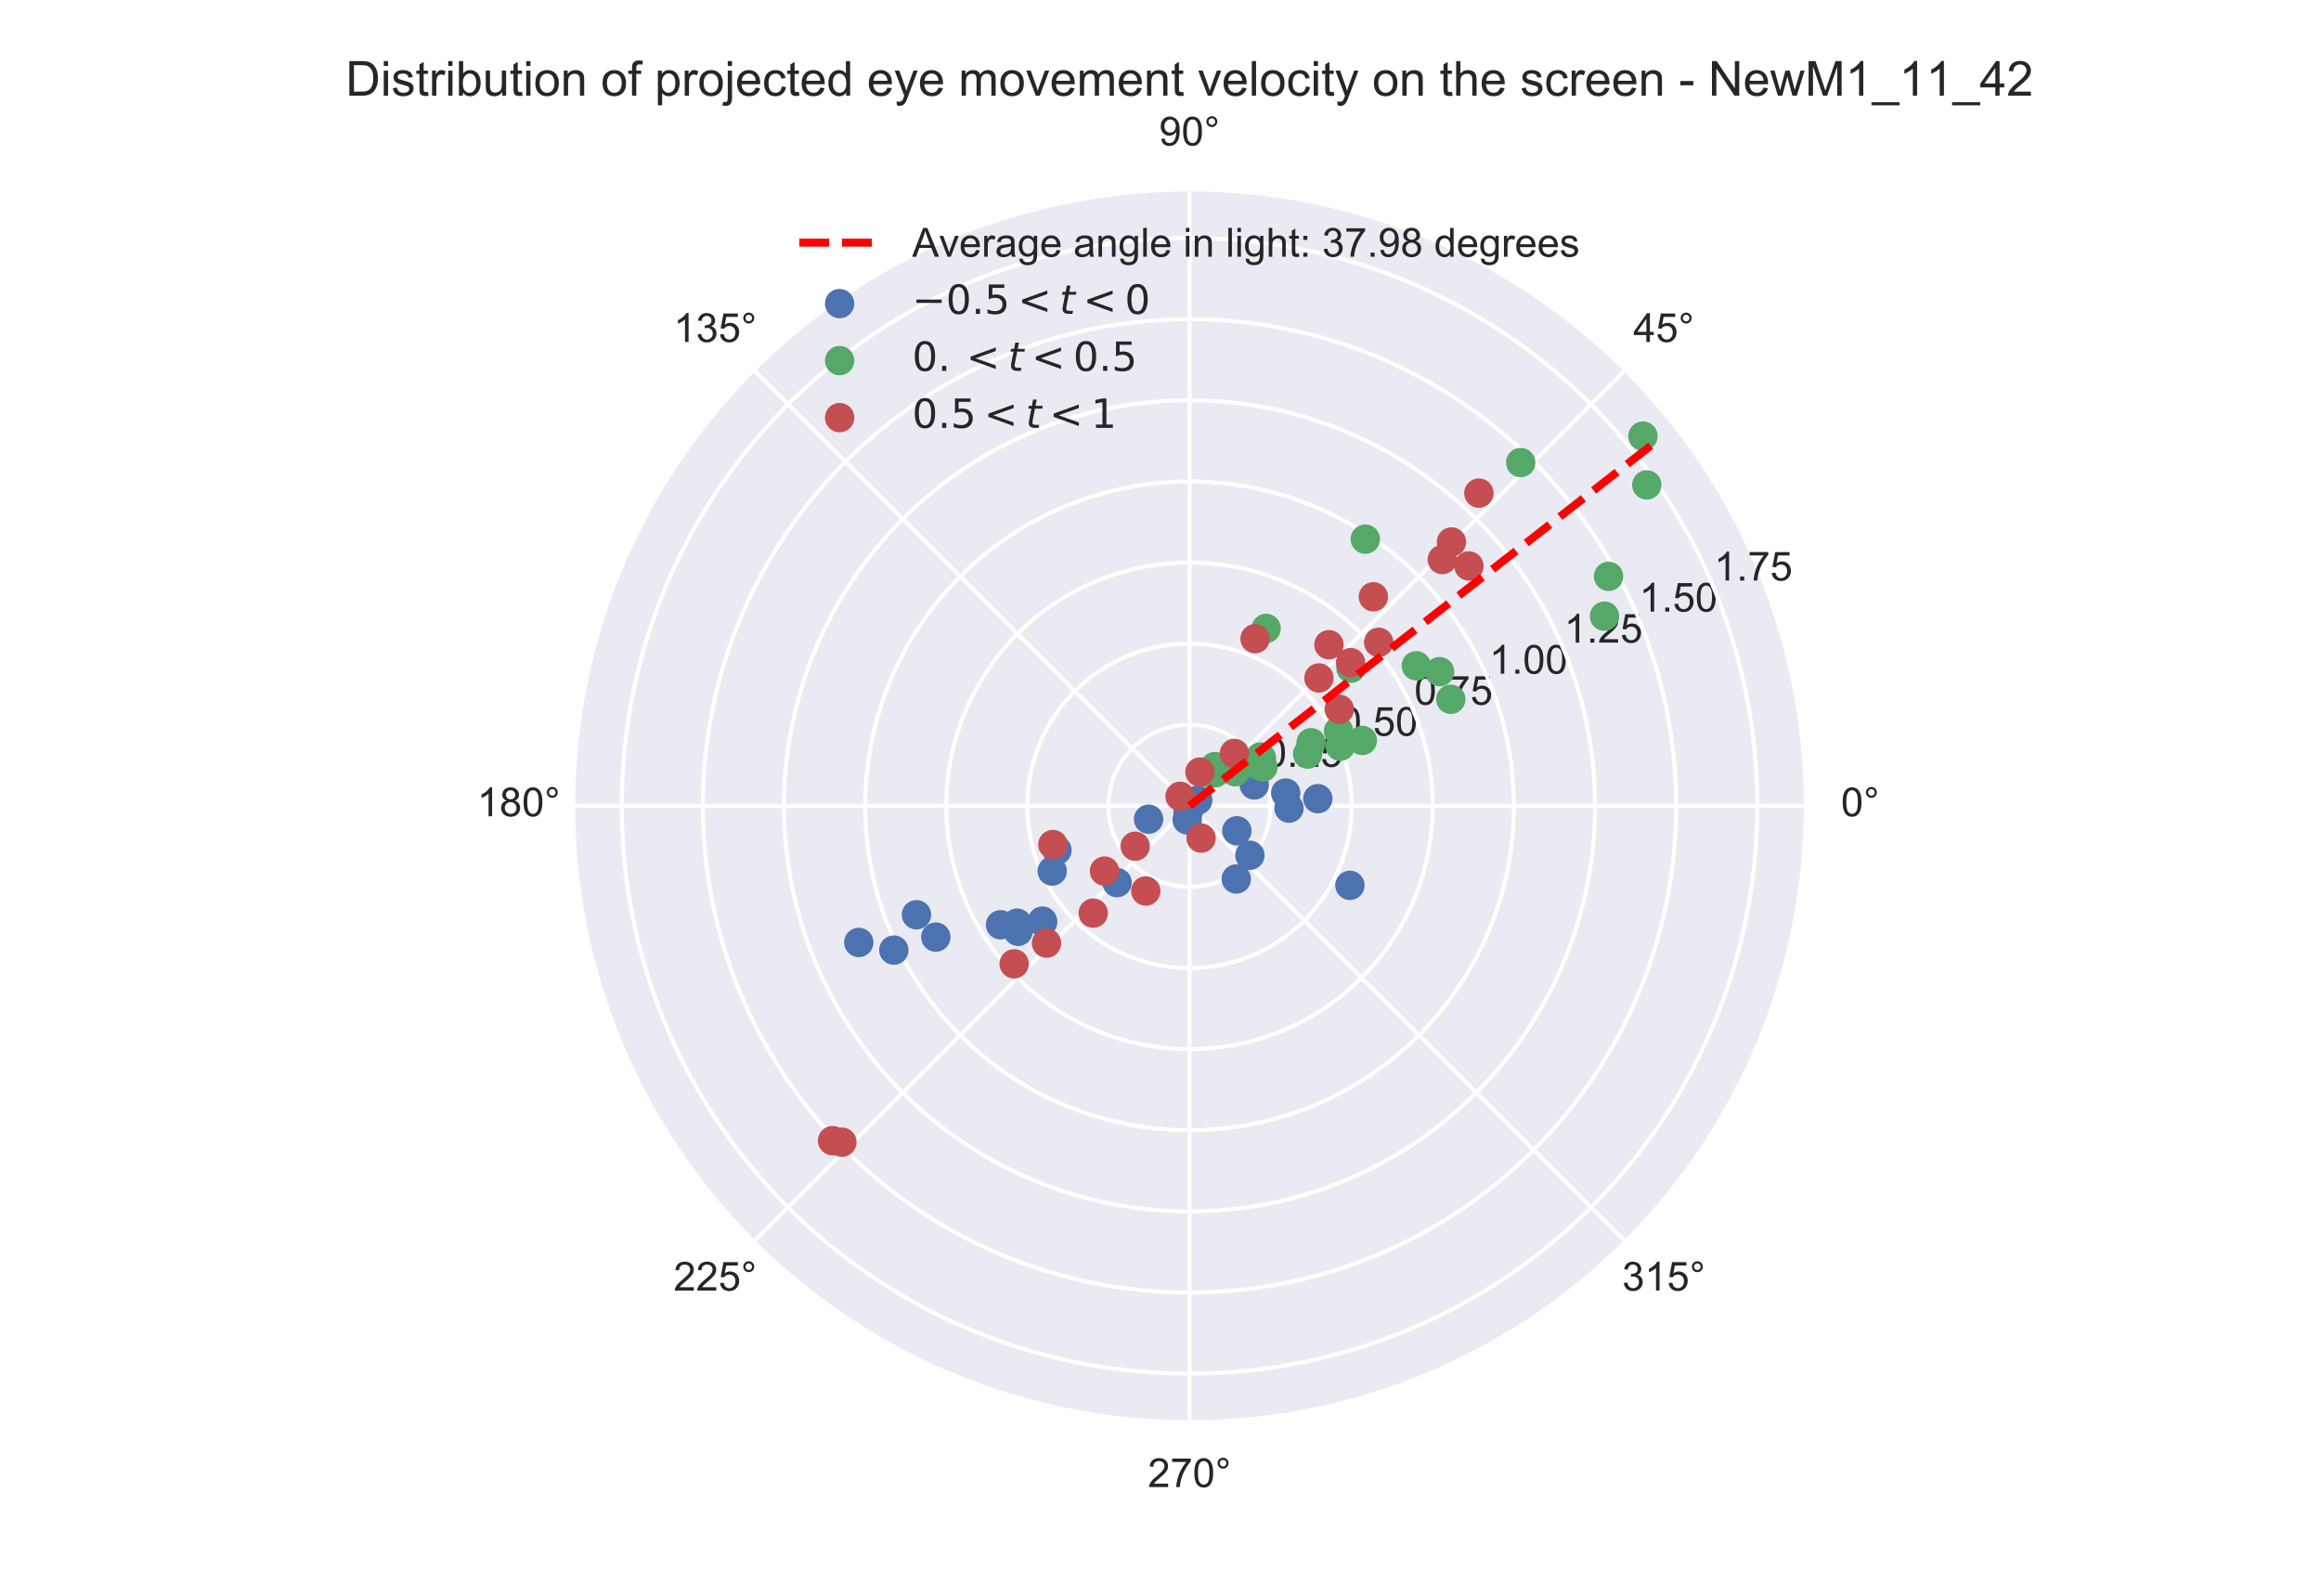 <?xml version="1.0" encoding="utf-8" standalone="no"?>
<!DOCTYPE svg PUBLIC "-//W3C//DTD SVG 1.1//EN"
  "http://www.w3.org/Graphics/SVG/1.1/DTD/svg11.dtd">
<!-- Created with matplotlib (https://matplotlib.org/) -->
<svg height="396pt" version="1.1" viewBox="0 0 576 396" width="576pt" xmlns="http://www.w3.org/2000/svg" xmlns:xlink="http://www.w3.org/1999/xlink">
 <defs>
  <style type="text/css">
*{stroke-linecap:butt;stroke-linejoin:round;}
  </style>
 </defs>
 <g id="figure_1">
  <g id="patch_1">
   <path d="M 0 396 
L 576 396 
L 576 0 
L 0 0 
z
" style="fill:#ffffff;"/>
  </g>
  <g id="axes_1">
   <g id="patch_2">
    <path d="M 447.66 199.98 
C 447.66 179.959 443.716 160.133 436.055 141.636 
C 428.393 123.139 417.162 106.331 403.005 92.174 
C 388.849 78.018 372.041 66.787 353.544 59.125 
C 335.047 51.464 315.221 47.52 295.2 47.52 
C 275.179 47.52 255.353 51.464 236.856 59.125 
C 218.359 66.787 201.551 78.018 187.394 92.174 
C 173.238 106.331 162.007 123.139 154.345 141.636 
C 146.684 160.133 142.74 179.959 142.74 199.98 
C 142.74 220.001 146.684 239.827 154.345 258.324 
C 162.007 276.821 173.238 293.629 187.394 307.786 
C 201.551 321.942 218.359 333.173 236.856 340.835 
C 255.353 348.496 275.179 352.44 295.2 352.44 
C 315.221 352.44 335.047 348.496 353.544 340.835 
C 372.041 333.173 388.849 321.942 403.005 307.786 
C 417.162 293.629 428.393 276.821 436.055 258.324 
C 443.716 239.827 447.66 220.001 447.66 199.98 
M 295.2 199.98 
C 295.2 199.98 295.2 199.98 295.2 199.98 
C 295.2 199.98 295.2 199.98 295.2 199.98 
C 295.2 199.98 295.2 199.98 295.2 199.98 
C 295.2 199.98 295.2 199.98 295.2 199.98 
C 295.2 199.98 295.2 199.98 295.2 199.98 
C 295.2 199.98 295.2 199.98 295.2 199.98 
C 295.2 199.98 295.2 199.98 295.2 199.98 
C 295.2 199.98 295.2 199.98 295.2 199.98 
C 295.2 199.98 295.2 199.98 295.2 199.98 
C 295.2 199.98 295.2 199.98 295.2 199.98 
C 295.2 199.98 295.2 199.98 295.2 199.98 
C 295.2 199.98 295.2 199.98 295.2 199.98 
C 295.2 199.98 295.2 199.98 295.2 199.98 
C 295.2 199.98 295.2 199.98 295.2 199.98 
C 295.2 199.98 295.2 199.98 295.2 199.98 
C 295.2 199.98 295.2 199.98 295.2 199.98 
M 447.66 199.98 
z
" style="fill:#eaeaf2;"/>
   </g>
   <g id="matplotlib.axis_1">
    <g id="xtick_1">
     <g id="line2d_1">
      <path clip-path="url(#p7b8b595923)" d="M 295.2 199.98 
L 447.66 199.98 
" style="fill:none;stroke:#ffffff;stroke-linecap:round;"/>
     </g>
     <g id="text_1">
      <!-- 0° -->
      <defs>
       <path d="M 4.156 35.297 
Q 4.156 48 6.766 55.734 
Q 9.375 63.484 14.516 67.672 
Q 19.672 71.875 27.484 71.875 
Q 33.25 71.875 37.594 69.547 
Q 41.938 67.234 44.766 62.859 
Q 47.609 58.5 49.219 52.219 
Q 50.828 45.953 50.828 35.297 
Q 50.828 22.703 48.234 14.969 
Q 45.656 7.234 40.5 3 
Q 35.359 -1.219 27.484 -1.219 
Q 17.141 -1.219 11.234 6.203 
Q 4.156 15.141 4.156 35.297 
z
M 13.188 35.297 
Q 13.188 17.672 17.312 11.828 
Q 21.438 6 27.484 6 
Q 33.547 6 37.672 11.859 
Q 41.797 17.719 41.797 35.297 
Q 41.797 52.984 37.672 58.781 
Q 33.547 64.594 27.391 64.594 
Q 21.344 64.594 17.719 59.469 
Q 13.188 52.938 13.188 35.297 
z
" id="ArialMT-48"/>
       <path d="M 6.25 59.281 
Q 6.25 64.891 10.219 68.844 
Q 14.203 72.797 19.781 72.797 
Q 25.438 72.797 29.391 68.844 
Q 33.344 64.891 33.344 59.281 
Q 33.344 53.656 29.359 49.672 
Q 25.391 45.703 19.781 45.703 
Q 14.203 45.703 10.219 49.656 
Q 6.25 53.609 6.25 59.281 
z
M 11.578 59.281 
Q 11.578 55.859 13.984 53.438 
Q 16.406 51.031 19.828 51.031 
Q 23.188 51.031 25.609 53.438 
Q 28.031 55.859 28.031 59.281 
Q 28.031 62.703 25.609 65.109 
Q 23.188 67.531 19.828 67.531 
Q 16.406 67.531 13.984 65.109 
Q 11.578 62.703 11.578 59.281 
z
" id="ArialMT-176"/>
      </defs>
      <g style="fill:#262626;" transform="translate(456.88 202.565)scale(0.1 -0.1)">
       <use xlink:href="#ArialMT-48"/>
       <use x="55.615" xlink:href="#ArialMT-176"/>
      </g>
     </g>
    </g>
    <g id="xtick_2">
     <g id="line2d_2">
      <path clip-path="url(#p7b8b595923)" d="M 295.2 199.98 
L 403.005 92.174 
" style="fill:none;stroke:#ffffff;stroke-linecap:round;"/>
     </g>
     <g id="text_2">
      <!-- 45° -->
      <defs>
       <path d="M 32.328 0 
L 32.328 17.141 
L 1.266 17.141 
L 1.266 25.203 
L 33.938 71.578 
L 41.109 71.578 
L 41.109 25.203 
L 50.781 25.203 
L 50.781 17.141 
L 41.109 17.141 
L 41.109 0 
z
M 32.328 25.203 
L 32.328 57.469 
L 9.906 25.203 
z
" id="ArialMT-52"/>
       <path d="M 4.156 18.75 
L 13.375 19.531 
Q 14.406 12.797 18.141 9.391 
Q 21.875 6 27.156 6 
Q 33.5 6 37.891 10.781 
Q 42.281 15.578 42.281 23.484 
Q 42.281 31 38.062 35.344 
Q 33.844 39.703 27 39.703 
Q 22.75 39.703 19.328 37.766 
Q 15.922 35.844 13.969 32.766 
L 5.719 33.844 
L 12.641 70.609 
L 48.25 70.609 
L 48.25 62.203 
L 19.672 62.203 
L 15.828 42.969 
Q 22.266 47.469 29.344 47.469 
Q 38.719 47.469 45.156 40.969 
Q 51.609 34.469 51.609 24.266 
Q 51.609 14.547 45.953 7.469 
Q 39.062 -1.219 27.156 -1.219 
Q 17.391 -1.219 11.203 4.25 
Q 5.031 9.719 4.156 18.75 
z
" id="ArialMT-53"/>
      </defs>
      <g style="fill:#262626;" transform="translate(405.345 84.86)scale(0.1 -0.1)">
       <use xlink:href="#ArialMT-52"/>
       <use x="55.615" xlink:href="#ArialMT-53"/>
       <use x="111.23" xlink:href="#ArialMT-176"/>
      </g>
     </g>
    </g>
    <g id="xtick_3">
     <g id="line2d_3">
      <path clip-path="url(#p7b8b595923)" d="M 295.2 199.98 
L 295.2 47.52 
" style="fill:none;stroke:#ffffff;stroke-linecap:round;"/>
     </g>
     <g id="text_3">
      <!-- 90° -->
      <defs>
       <path d="M 5.469 16.547 
L 13.922 17.328 
Q 14.984 11.375 18.016 8.688 
Q 21.047 6 25.781 6 
Q 29.828 6 32.875 7.859 
Q 35.938 9.719 37.891 12.812 
Q 39.844 15.922 41.156 21.188 
Q 42.484 26.469 42.484 31.938 
Q 42.484 32.516 42.438 33.688 
Q 39.797 29.5 35.234 26.875 
Q 30.672 24.266 25.344 24.266 
Q 16.453 24.266 10.297 30.703 
Q 4.156 37.156 4.156 47.703 
Q 4.156 58.594 10.578 65.234 
Q 17 71.875 26.656 71.875 
Q 33.641 71.875 39.422 68.109 
Q 45.219 64.359 48.219 57.391 
Q 51.219 50.438 51.219 37.25 
Q 51.219 23.531 48.234 15.406 
Q 45.266 7.281 39.375 3.031 
Q 33.5 -1.219 25.594 -1.219 
Q 17.188 -1.219 11.859 3.438 
Q 6.547 8.109 5.469 16.547 
z
M 41.453 48.141 
Q 41.453 55.719 37.422 60.156 
Q 33.406 64.594 27.734 64.594 
Q 21.875 64.594 17.531 59.812 
Q 13.188 55.031 13.188 47.406 
Q 13.188 40.578 17.312 36.297 
Q 21.438 32.031 27.484 32.031 
Q 33.594 32.031 37.516 36.297 
Q 41.453 40.578 41.453 48.141 
z
" id="ArialMT-57"/>
      </defs>
      <g style="fill:#262626;" transform="translate(287.64 36.105)scale(0.1 -0.1)">
       <use xlink:href="#ArialMT-57"/>
       <use x="55.615" xlink:href="#ArialMT-48"/>
       <use x="111.23" xlink:href="#ArialMT-176"/>
      </g>
     </g>
    </g>
    <g id="xtick_4">
     <g id="line2d_4">
      <path clip-path="url(#p7b8b595923)" d="M 295.2 199.98 
L 187.394 92.174 
" style="fill:none;stroke:#ffffff;stroke-linecap:round;"/>
     </g>
     <g id="text_4">
      <!-- 135° -->
      <defs>
       <path d="M 37.25 0 
L 28.469 0 
L 28.469 56 
Q 25.297 52.984 20.141 49.953 
Q 14.984 46.922 10.891 45.406 
L 10.891 53.906 
Q 18.266 57.375 23.781 62.297 
Q 29.297 67.234 31.594 71.875 
L 37.25 71.875 
z
" id="ArialMT-49"/>
       <path d="M 4.203 18.891 
L 12.984 20.062 
Q 14.5 12.594 18.141 9.297 
Q 21.781 6 27 6 
Q 33.203 6 37.469 10.297 
Q 41.75 14.594 41.75 20.953 
Q 41.75 27 37.797 30.922 
Q 33.844 34.859 27.734 34.859 
Q 25.25 34.859 21.531 33.891 
L 22.516 41.609 
Q 23.391 41.5 23.922 41.5 
Q 29.547 41.5 34.031 44.422 
Q 38.531 47.359 38.531 53.469 
Q 38.531 58.297 35.25 61.469 
Q 31.984 64.656 26.812 64.656 
Q 21.688 64.656 18.266 61.422 
Q 14.844 58.203 13.875 51.766 
L 5.078 53.328 
Q 6.688 62.156 12.391 67.016 
Q 18.109 71.875 26.609 71.875 
Q 32.469 71.875 37.391 69.359 
Q 42.328 66.844 44.938 62.5 
Q 47.562 58.156 47.562 53.266 
Q 47.562 48.641 45.062 44.828 
Q 42.578 41.016 37.703 38.766 
Q 44.047 37.312 47.562 32.688 
Q 51.078 28.078 51.078 21.141 
Q 51.078 11.766 44.234 5.25 
Q 37.406 -1.266 26.953 -1.266 
Q 17.531 -1.266 11.297 4.344 
Q 5.078 9.969 4.203 18.891 
z
" id="ArialMT-51"/>
      </defs>
      <g style="fill:#262626;" transform="translate(167.154 84.86)scale(0.1 -0.1)">
       <use xlink:href="#ArialMT-49"/>
       <use x="55.615" xlink:href="#ArialMT-51"/>
       <use x="111.23" xlink:href="#ArialMT-53"/>
       <use x="166.846" xlink:href="#ArialMT-176"/>
      </g>
     </g>
    </g>
    <g id="xtick_5">
     <g id="line2d_5">
      <path clip-path="url(#p7b8b595923)" d="M 295.2 199.98 
L 142.74 199.98 
" style="fill:none;stroke:#ffffff;stroke-linecap:round;"/>
     </g>
     <g id="text_5">
      <!-- 180° -->
      <defs>
       <path d="M 17.672 38.812 
Q 12.203 40.828 9.562 44.531 
Q 6.938 48.25 6.938 53.422 
Q 6.938 61.234 12.547 66.547 
Q 18.172 71.875 27.484 71.875 
Q 36.859 71.875 42.578 66.422 
Q 48.297 60.984 48.297 53.172 
Q 48.297 48.188 45.672 44.5 
Q 43.062 40.828 37.75 38.812 
Q 44.344 36.672 47.781 31.875 
Q 51.219 27.094 51.219 20.453 
Q 51.219 11.281 44.719 5.031 
Q 38.234 -1.219 27.641 -1.219 
Q 17.047 -1.219 10.547 5.047 
Q 4.047 11.328 4.047 20.703 
Q 4.047 27.688 7.594 32.391 
Q 11.141 37.109 17.672 38.812 
z
M 15.922 53.719 
Q 15.922 48.641 19.188 45.406 
Q 22.469 42.188 27.688 42.188 
Q 32.766 42.188 36.016 45.375 
Q 39.266 48.578 39.266 53.219 
Q 39.266 58.062 35.906 61.359 
Q 32.562 64.656 27.594 64.656 
Q 22.562 64.656 19.234 61.422 
Q 15.922 58.203 15.922 53.719 
z
M 13.094 20.656 
Q 13.094 16.891 14.875 13.375 
Q 16.656 9.859 20.172 7.922 
Q 23.688 6 27.734 6 
Q 34.031 6 38.125 10.047 
Q 42.234 14.109 42.234 20.359 
Q 42.234 26.703 38.016 30.859 
Q 33.797 35.016 27.438 35.016 
Q 21.234 35.016 17.156 30.906 
Q 13.094 26.812 13.094 20.656 
z
" id="ArialMT-56"/>
      </defs>
      <g style="fill:#262626;" transform="translate(118.399 202.565)scale(0.1 -0.1)">
       <use xlink:href="#ArialMT-49"/>
       <use x="55.615" xlink:href="#ArialMT-56"/>
       <use x="111.23" xlink:href="#ArialMT-48"/>
       <use x="166.846" xlink:href="#ArialMT-176"/>
      </g>
     </g>
    </g>
    <g id="xtick_6">
     <g id="line2d_6">
      <path clip-path="url(#p7b8b595923)" d="M 295.2 199.98 
L 187.394 307.786 
" style="fill:none;stroke:#ffffff;stroke-linecap:round;"/>
     </g>
     <g id="text_6">
      <!-- 225° -->
      <defs>
       <path d="M 50.344 8.453 
L 50.344 0 
L 3.031 0 
Q 2.938 3.172 4.047 6.109 
Q 5.859 10.938 9.828 15.625 
Q 13.812 20.312 21.344 26.469 
Q 33.016 36.031 37.109 41.625 
Q 41.219 47.219 41.219 52.203 
Q 41.219 57.422 37.469 61 
Q 33.734 64.594 27.734 64.594 
Q 21.391 64.594 17.578 60.781 
Q 13.766 56.984 13.719 50.25 
L 4.688 51.172 
Q 5.609 61.281 11.656 66.578 
Q 17.719 71.875 27.938 71.875 
Q 38.234 71.875 44.234 66.156 
Q 50.25 60.453 50.25 52 
Q 50.25 47.703 48.484 43.547 
Q 46.734 39.406 42.656 34.812 
Q 38.578 30.219 29.109 22.219 
Q 21.188 15.578 18.938 13.203 
Q 16.703 10.844 15.234 8.453 
z
" id="ArialMT-50"/>
      </defs>
      <g style="fill:#262626;" transform="translate(167.154 320.27)scale(0.1 -0.1)">
       <use xlink:href="#ArialMT-50"/>
       <use x="55.615" xlink:href="#ArialMT-50"/>
       <use x="111.23" xlink:href="#ArialMT-53"/>
       <use x="166.846" xlink:href="#ArialMT-176"/>
      </g>
     </g>
    </g>
    <g id="xtick_7">
     <g id="line2d_7">
      <path clip-path="url(#p7b8b595923)" d="M 295.2 199.98 
L 295.2 352.44 
" style="fill:none;stroke:#ffffff;stroke-linecap:round;"/>
     </g>
     <g id="text_7">
      <!-- 270° -->
      <defs>
       <path d="M 4.734 62.203 
L 4.734 70.656 
L 51.078 70.656 
L 51.078 63.812 
Q 44.234 56.547 37.516 44.484 
Q 30.812 32.422 27.156 19.672 
Q 24.516 10.688 23.781 0 
L 14.75 0 
Q 14.891 8.453 18.062 20.406 
Q 21.234 32.375 27.172 43.484 
Q 33.109 54.594 39.797 62.203 
z
" id="ArialMT-55"/>
      </defs>
      <g style="fill:#262626;" transform="translate(284.859 369.025)scale(0.1 -0.1)">
       <use xlink:href="#ArialMT-50"/>
       <use x="55.615" xlink:href="#ArialMT-55"/>
       <use x="111.23" xlink:href="#ArialMT-48"/>
       <use x="166.846" xlink:href="#ArialMT-176"/>
      </g>
     </g>
    </g>
    <g id="xtick_8">
     <g id="line2d_8">
      <path clip-path="url(#p7b8b595923)" d="M 295.2 199.98 
L 403.005 307.786 
" style="fill:none;stroke:#ffffff;stroke-linecap:round;"/>
     </g>
     <g id="text_8">
      <!-- 315° -->
      <g style="fill:#262626;" transform="translate(402.564 320.27)scale(0.1 -0.1)">
       <use xlink:href="#ArialMT-51"/>
       <use x="55.615" xlink:href="#ArialMT-49"/>
       <use x="111.23" xlink:href="#ArialMT-53"/>
       <use x="166.846" xlink:href="#ArialMT-176"/>
      </g>
     </g>
    </g>
   </g>
   <g id="matplotlib.axis_2">
    <g id="ytick_1">
     <g id="line2d_9">
      <path clip-path="url(#p7b8b595923)" d="M 315.33 199.98 
L 315.22 197.876 
L 314.89 195.795 
L 314.345 193.759 
L 313.59 191.792 
L 312.633 189.915 
L 311.486 188.148 
L 310.16 186.51 
L 308.67 185.02 
L 307.032 183.694 
L 305.265 182.547 
L 303.388 181.59 
L 301.421 180.835 
L 299.385 180.29 
L 297.304 179.96 
L 295.2 179.85 
L 293.096 179.96 
L 291.015 180.29 
L 288.979 180.835 
L 287.012 181.59 
L 285.135 182.547 
L 283.368 183.694 
L 281.73 185.02 
L 280.24 186.51 
L 278.914 188.148 
L 277.767 189.915 
L 276.81 191.792 
L 276.055 193.759 
L 275.51 195.795 
L 275.18 197.876 
L 275.07 199.98 
L 275.18 202.084 
L 275.51 204.165 
L 276.055 206.201 
L 276.81 208.168 
L 277.767 210.045 
L 278.914 211.812 
L 280.24 213.45 
L 281.73 214.94 
L 283.368 216.266 
L 285.135 217.413 
L 287.012 218.37 
L 288.979 219.125 
L 291.015 219.67 
L 293.096 220 
L 295.2 220.11 
L 297.304 220 
L 299.385 219.67 
L 301.421 219.125 
L 303.388 218.37 
L 305.265 217.413 
L 307.032 216.266 
L 308.67 214.94 
L 310.16 213.45 
L 311.486 211.812 
L 312.633 210.045 
L 313.59 208.168 
L 314.345 206.201 
L 314.89 204.165 
L 315.22 202.084 
L 315.33 199.98 
L 315.33 199.98 
" style="fill:none;stroke:#ffffff;stroke-linecap:round;"/>
     </g>
     <g id="text_9">
      <!-- 0.25 -->
      <defs>
       <path d="M 9.078 0 
L 9.078 10.016 
L 19.094 10.016 
L 19.094 0 
z
" id="ArialMT-46"/>
      </defs>
      <g style="fill:#262626;" transform="translate(313.798 190.289)scale(0.1 -0.1)">
       <use xlink:href="#ArialMT-48"/>
       <use x="55.615" xlink:href="#ArialMT-46"/>
       <use x="83.398" xlink:href="#ArialMT-50"/>
       <use x="139.014" xlink:href="#ArialMT-53"/>
      </g>
     </g>
    </g>
    <g id="ytick_2">
     <g id="line2d_10">
      <path clip-path="url(#p7b8b595923)" d="M 335.461 199.98 
L 335.363 197.172 
L 335.069 194.377 
L 334.581 191.609 
L 333.901 188.883 
L 333.033 186.21 
L 331.98 183.604 
L 330.748 181.079 
L 329.343 178.645 
L 327.772 176.315 
L 326.042 174.101 
L 324.161 172.013 
L 322.14 170.06 
L 319.987 168.254 
L 317.714 166.602 
L 315.33 165.113 
L 312.849 163.794 
L 310.282 162.651 
L 307.641 161.69 
L 304.94 160.915 
L 302.191 160.331 
L 299.408 159.94 
L 296.605 159.744 
L 293.795 159.744 
L 290.992 159.94 
L 288.209 160.331 
L 285.46 160.915 
L 282.759 161.69 
L 280.118 162.651 
L 277.551 163.794 
L 275.07 165.113 
L 272.686 166.602 
L 270.413 168.254 
L 268.26 170.06 
L 266.239 172.013 
L 264.358 174.101 
L 262.628 176.315 
L 261.057 178.645 
L 259.652 181.079 
L 258.42 183.604 
L 257.367 186.21 
L 256.499 188.883 
L 255.819 191.609 
L 255.331 194.377 
L 255.037 197.172 
L 254.939 199.98 
L 255.037 202.788 
L 255.331 205.583 
L 255.819 208.351 
L 256.499 211.077 
L 257.367 213.75 
L 258.42 216.356 
L 259.652 218.881 
L 261.057 221.315 
L 262.628 223.645 
L 264.358 225.859 
L 266.239 227.947 
L 268.26 229.9 
L 270.413 231.706 
L 272.686 233.358 
L 275.07 234.847 
L 277.551 236.166 
L 280.118 237.309 
L 282.759 238.27 
L 285.46 239.045 
L 288.209 239.629 
L 290.992 240.02 
L 293.795 240.216 
L 296.605 240.216 
L 299.408 240.02 
L 302.191 239.629 
L 304.94 239.045 
L 307.641 238.27 
L 310.282 237.309 
L 312.849 236.166 
L 315.33 234.847 
L 317.714 233.358 
L 319.987 231.706 
L 322.14 229.9 
L 324.161 227.947 
L 326.042 225.859 
L 327.772 223.645 
L 329.343 221.315 
L 330.748 218.881 
L 331.98 216.356 
L 333.033 213.75 
L 333.901 211.077 
L 334.581 208.351 
L 335.069 205.583 
L 335.363 202.788 
L 335.461 199.98 
L 335.461 199.98 
" style="fill:none;stroke:#ffffff;stroke-linecap:round;"/>
     </g>
     <g id="text_10">
      <!-- 0.50 -->
      <g style="fill:#262626;" transform="translate(332.396 182.585)scale(0.1 -0.1)">
       <use xlink:href="#ArialMT-48"/>
       <use x="55.615" xlink:href="#ArialMT-46"/>
       <use x="83.398" xlink:href="#ArialMT-53"/>
       <use x="139.014" xlink:href="#ArialMT-48"/>
      </g>
     </g>
    </g>
    <g id="ytick_3">
     <g id="line2d_11">
      <path clip-path="url(#p7b8b595923)" d="M 355.591 199.98 
L 355.444 195.767 
L 355.003 191.575 
L 354.271 187.424 
L 353.252 183.334 
L 351.949 179.325 
L 350.37 175.417 
L 348.522 171.628 
L 346.415 167.978 
L 344.057 164.483 
L 341.462 161.161 
L 338.642 158.029 
L 335.61 155.101 
L 332.38 152.391 
L 328.97 149.913 
L 325.396 147.68 
L 321.674 145.701 
L 317.823 143.986 
L 313.862 142.545 
L 309.81 141.383 
L 305.687 140.506 
L 301.513 139.92 
L 297.308 139.626 
L 293.092 139.626 
L 288.887 139.92 
L 284.713 140.506 
L 280.59 141.383 
L 276.538 142.545 
L 272.577 143.986 
L 268.726 145.701 
L 265.004 147.68 
L 261.43 149.913 
L 258.02 152.391 
L 254.79 155.101 
L 251.758 158.029 
L 248.938 161.161 
L 246.343 164.483 
L 243.985 167.978 
L 241.878 171.628 
L 240.03 175.417 
L 238.451 179.325 
L 237.148 183.334 
L 236.129 187.424 
L 235.397 191.575 
L 234.956 195.767 
L 234.809 199.98 
L 234.956 204.193 
L 235.397 208.385 
L 236.129 212.536 
L 237.148 216.626 
L 238.451 220.635 
L 240.03 224.543 
L 241.878 228.332 
L 243.985 231.982 
L 246.343 235.477 
L 248.938 238.799 
L 251.758 241.931 
L 254.79 244.859 
L 258.02 247.569 
L 261.43 250.047 
L 265.004 252.28 
L 268.726 254.259 
L 272.577 255.974 
L 276.538 257.415 
L 280.59 258.577 
L 284.713 259.454 
L 288.887 260.04 
L 293.092 260.334 
L 297.308 260.334 
L 301.513 260.04 
L 305.687 259.454 
L 309.81 258.577 
L 313.862 257.415 
L 317.823 255.974 
L 321.674 254.259 
L 325.396 252.28 
L 328.97 250.047 
L 332.38 247.569 
L 335.61 244.859 
L 338.642 241.931 
L 341.462 238.799 
L 344.057 235.477 
L 346.415 231.982 
L 348.522 228.332 
L 350.37 224.543 
L 351.949 220.635 
L 353.252 216.626 
L 354.271 212.536 
L 355.003 208.385 
L 355.444 204.193 
L 355.591 199.98 
L 355.591 199.98 
" style="fill:none;stroke:#ffffff;stroke-linecap:round;"/>
     </g>
     <g id="text_11">
      <!-- 0.75 -->
      <g style="fill:#262626;" transform="translate(350.994 174.882)scale(0.1 -0.1)">
       <use xlink:href="#ArialMT-48"/>
       <use x="55.615" xlink:href="#ArialMT-46"/>
       <use x="83.398" xlink:href="#ArialMT-55"/>
       <use x="139.014" xlink:href="#ArialMT-53"/>
      </g>
     </g>
    </g>
    <g id="ytick_4">
     <g id="line2d_12">
      <path clip-path="url(#p7b8b595923)" d="M 375.722 199.98 
L 375.525 194.363 
L 374.938 188.774 
L 373.962 183.239 
L 372.602 177.785 
L 370.865 172.44 
L 368.76 167.229 
L 366.296 162.177 
L 363.486 157.31 
L 360.343 152.651 
L 356.883 148.222 
L 353.122 144.045 
L 349.079 140.141 
L 344.774 136.528 
L 340.227 133.225 
L 335.461 130.246 
L 330.498 127.608 
L 325.364 125.322 
L 320.083 123.399 
L 314.68 121.85 
L 309.182 120.682 
L 303.617 119.9 
L 298.01 119.508 
L 292.39 119.508 
L 286.783 119.9 
L 281.218 120.682 
L 275.72 121.85 
L 270.317 123.399 
L 265.036 125.322 
L 259.902 127.608 
L 254.939 130.246 
L 250.173 133.225 
L 245.626 136.528 
L 241.321 140.141 
L 237.278 144.045 
L 233.517 148.222 
L 230.057 152.651 
L 226.914 157.31 
L 224.104 162.177 
L 221.64 167.229 
L 219.535 172.44 
L 217.798 177.785 
L 216.438 183.239 
L 215.462 188.774 
L 214.875 194.363 
L 214.678 199.98 
L 214.875 205.597 
L 215.462 211.186 
L 216.438 216.721 
L 217.798 222.175 
L 219.535 227.52 
L 221.64 232.731 
L 224.104 237.783 
L 226.914 242.65 
L 230.057 247.309 
L 233.517 251.738 
L 237.278 255.915 
L 241.321 259.819 
L 245.626 263.432 
L 250.173 266.735 
L 254.939 269.714 
L 259.902 272.352 
L 265.036 274.638 
L 270.317 276.561 
L 275.72 278.11 
L 281.218 279.278 
L 286.783 280.06 
L 292.39 280.452 
L 298.01 280.452 
L 303.617 280.06 
L 309.182 279.278 
L 314.68 278.11 
L 320.083 276.561 
L 325.364 274.638 
L 330.498 272.352 
L 335.461 269.714 
L 340.227 266.735 
L 344.774 263.432 
L 349.079 259.819 
L 353.122 255.915 
L 356.883 251.738 
L 360.343 247.309 
L 363.486 242.65 
L 366.296 237.783 
L 368.76 232.731 
L 370.865 227.52 
L 372.602 222.175 
L 373.962 216.721 
L 374.938 211.186 
L 375.525 205.597 
L 375.722 199.98 
L 375.722 199.98 
" style="fill:none;stroke:#ffffff;stroke-linecap:round;"/>
     </g>
     <g id="text_12">
      <!-- 1.00 -->
      <g style="fill:#262626;" transform="translate(369.592 167.178)scale(0.1 -0.1)">
       <use xlink:href="#ArialMT-49"/>
       <use x="55.615" xlink:href="#ArialMT-46"/>
       <use x="83.398" xlink:href="#ArialMT-48"/>
       <use x="139.014" xlink:href="#ArialMT-48"/>
      </g>
     </g>
    </g>
    <g id="ytick_5">
     <g id="line2d_13">
      <path clip-path="url(#p7b8b595923)" d="M 395.852 199.98 
L 395.791 196.467 
L 395.607 192.959 
L 395.301 189.459 
L 394.872 185.972 
L 394.323 182.502 
L 393.652 179.053 
L 392.862 175.63 
L 391.953 172.237 
L 390.926 168.877 
L 389.782 165.555 
L 388.523 162.275 
L 387.15 159.041 
L 385.665 155.857 
L 384.07 152.727 
L 382.367 149.654 
L 380.558 146.643 
L 378.644 143.696 
L 376.629 140.818 
L 374.515 138.013 
L 372.304 135.282 
L 369.999 132.631 
L 367.603 130.061 
L 365.119 127.577 
L 362.549 125.181 
L 359.898 122.876 
L 357.167 120.665 
L 354.362 118.551 
L 351.484 116.536 
L 348.537 114.622 
L 345.526 112.813 
L 342.453 111.11 
L 339.323 109.515 
L 336.139 108.03 
L 332.905 106.657 
L 329.625 105.398 
L 326.303 104.254 
L 322.943 103.227 
L 319.55 102.318 
L 316.127 101.528 
L 312.678 100.857 
L 309.208 100.308 
L 305.721 99.879 
L 302.221 99.573 
L 298.713 99.389 
L 295.2 99.328 
L 291.687 99.389 
L 288.179 99.573 
L 284.679 99.879 
L 281.192 100.308 
L 277.722 100.857 
L 274.273 101.528 
L 270.85 102.318 
L 267.457 103.227 
L 264.097 104.254 
L 260.775 105.398 
L 257.495 106.657 
L 254.261 108.03 
L 251.077 109.515 
L 247.947 111.11 
L 244.874 112.813 
L 241.863 114.622 
L 238.916 116.536 
L 236.038 118.551 
L 233.233 120.665 
L 230.502 122.876 
L 227.851 125.181 
L 225.281 127.577 
L 222.797 130.061 
L 220.401 132.631 
L 218.096 135.282 
L 215.885 138.013 
L 213.771 140.818 
L 211.756 143.696 
L 209.842 146.643 
L 208.033 149.654 
L 206.33 152.727 
L 204.735 155.857 
L 203.25 159.041 
L 201.877 162.275 
L 200.618 165.555 
L 199.474 168.877 
L 198.447 172.237 
L 197.538 175.63 
L 196.748 179.053 
L 196.077 182.502 
L 195.528 185.972 
L 195.099 189.459 
L 194.793 192.959 
L 194.609 196.467 
L 194.548 199.98 
L 194.609 203.493 
L 194.793 207.001 
L 195.099 210.501 
L 195.528 213.988 
L 196.077 217.458 
L 196.748 220.907 
L 197.538 224.33 
L 198.447 227.723 
L 199.474 231.083 
L 200.618 234.405 
L 201.877 237.685 
L 203.25 240.919 
L 204.735 244.103 
L 206.33 247.233 
L 208.033 250.306 
L 209.842 253.317 
L 211.756 256.264 
L 213.771 259.142 
L 215.885 261.947 
L 218.096 264.678 
L 220.401 267.329 
L 222.797 269.899 
L 225.281 272.383 
L 227.851 274.779 
L 230.502 277.084 
L 233.233 279.295 
L 236.038 281.409 
L 238.916 283.424 
L 241.863 285.338 
L 244.874 287.147 
L 247.947 288.85 
L 251.077 290.445 
L 254.261 291.93 
L 257.495 293.303 
L 260.775 294.562 
L 264.097 295.706 
L 267.457 296.733 
L 270.85 297.642 
L 274.273 298.432 
L 277.722 299.103 
L 281.192 299.652 
L 284.679 300.081 
L 288.179 300.387 
L 291.687 300.571 
L 295.2 300.632 
L 298.713 300.571 
L 302.221 300.387 
L 305.721 300.081 
L 309.208 299.652 
L 312.678 299.103 
L 316.127 298.432 
L 319.55 297.642 
L 322.943 296.733 
L 326.303 295.706 
L 329.625 294.562 
L 332.905 293.303 
L 336.139 291.93 
L 339.323 290.445 
L 342.453 288.85 
L 345.526 287.147 
L 348.537 285.338 
L 351.484 283.424 
L 354.362 281.409 
L 357.167 279.295 
L 359.898 277.084 
L 362.549 274.779 
L 365.119 272.383 
L 367.603 269.899 
L 369.999 267.329 
L 372.304 264.678 
L 374.515 261.947 
L 376.629 259.142 
L 378.644 256.264 
L 380.558 253.317 
L 382.367 250.306 
L 384.07 247.233 
L 385.665 244.103 
L 387.15 240.919 
L 388.523 237.685 
L 389.782 234.405 
L 390.926 231.083 
L 391.953 227.723 
L 392.862 224.33 
L 393.652 220.907 
L 394.323 217.458 
L 394.872 213.988 
L 395.301 210.501 
L 395.607 207.001 
L 395.791 203.493 
L 395.852 199.98 
L 395.852 199.98 
" style="fill:none;stroke:#ffffff;stroke-linecap:round;"/>
     </g>
     <g id="text_13">
      <!-- 1.25 -->
      <g style="fill:#262626;" transform="translate(388.19 159.475)scale(0.1 -0.1)">
       <use xlink:href="#ArialMT-49"/>
       <use x="55.615" xlink:href="#ArialMT-46"/>
       <use x="83.398" xlink:href="#ArialMT-50"/>
       <use x="139.014" xlink:href="#ArialMT-53"/>
      </g>
     </g>
    </g>
    <g id="ytick_6">
     <g id="line2d_14">
      <path clip-path="url(#p7b8b595923)" d="M 415.982 199.98 
L 415.909 195.765 
L 415.688 191.555 
L 415.321 187.355 
L 414.807 183.17 
L 414.147 179.006 
L 413.343 174.868 
L 412.395 170.76 
L 411.303 166.688 
L 410.071 162.656 
L 408.698 158.67 
L 407.187 154.734 
L 405.54 150.853 
L 403.758 147.033 
L 401.844 143.276 
L 399.801 139.589 
L 397.629 135.975 
L 395.333 132.439 
L 392.915 128.986 
L 390.378 125.619 
L 387.725 122.343 
L 384.959 119.161 
L 382.083 116.078 
L 379.102 113.097 
L 376.019 110.221 
L 372.837 107.455 
L 369.561 104.802 
L 366.194 102.265 
L 362.741 99.847 
L 359.205 97.551 
L 355.591 95.379 
L 351.904 93.336 
L 348.147 91.422 
L 344.327 89.64 
L 340.446 87.993 
L 336.51 86.482 
L 332.524 85.109 
L 328.492 83.877 
L 324.42 82.785 
L 320.312 81.837 
L 316.174 81.033 
L 312.01 80.373 
L 307.825 79.859 
L 303.625 79.492 
L 299.415 79.271 
L 295.2 79.198 
L 290.985 79.271 
L 286.775 79.492 
L 282.575 79.859 
L 278.39 80.373 
L 274.226 81.033 
L 270.088 81.837 
L 265.98 82.785 
L 261.908 83.877 
L 257.876 85.109 
L 253.89 86.482 
L 249.954 87.993 
L 246.073 89.64 
L 242.253 91.422 
L 238.496 93.336 
L 234.809 95.379 
L 231.195 97.551 
L 227.659 99.847 
L 224.206 102.265 
L 220.839 104.802 
L 217.563 107.455 
L 214.381 110.221 
L 211.298 113.097 
L 208.317 116.078 
L 205.441 119.161 
L 202.675 122.343 
L 200.022 125.619 
L 197.485 128.986 
L 195.067 132.439 
L 192.771 135.975 
L 190.599 139.589 
L 188.556 143.276 
L 186.642 147.033 
L 184.86 150.853 
L 183.213 154.734 
L 181.702 158.67 
L 180.329 162.656 
L 179.097 166.688 
L 178.005 170.76 
L 177.057 174.868 
L 176.253 179.006 
L 175.593 183.17 
L 175.079 187.355 
L 174.712 191.555 
L 174.491 195.765 
L 174.418 199.98 
L 174.491 204.195 
L 174.712 208.405 
L 175.079 212.605 
L 175.593 216.79 
L 176.253 220.954 
L 177.057 225.092 
L 178.005 229.2 
L 179.097 233.272 
L 180.329 237.304 
L 181.702 241.29 
L 183.213 245.226 
L 184.86 249.107 
L 186.642 252.927 
L 188.556 256.684 
L 190.599 260.371 
L 192.771 263.985 
L 195.067 267.521 
L 197.485 270.974 
L 200.022 274.341 
L 202.675 277.617 
L 205.441 280.799 
L 208.317 283.882 
L 211.298 286.863 
L 214.381 289.739 
L 217.563 292.505 
L 220.839 295.158 
L 224.206 297.695 
L 227.659 300.113 
L 231.195 302.409 
L 234.809 304.581 
L 238.496 306.624 
L 242.253 308.538 
L 246.073 310.32 
L 249.954 311.967 
L 253.89 313.478 
L 257.876 314.851 
L 261.908 316.083 
L 265.98 317.175 
L 270.088 318.123 
L 274.226 318.927 
L 278.39 319.587 
L 282.575 320.101 
L 286.775 320.468 
L 290.985 320.689 
L 295.2 320.762 
L 299.415 320.689 
L 303.625 320.468 
L 307.825 320.101 
L 312.01 319.587 
L 316.174 318.927 
L 320.312 318.123 
L 324.42 317.175 
L 328.492 316.083 
L 332.524 314.851 
L 336.51 313.478 
L 340.446 311.967 
L 344.327 310.32 
L 348.147 308.538 
L 351.904 306.624 
L 355.591 304.581 
L 359.205 302.409 
L 362.741 300.113 
L 366.194 297.695 
L 369.561 295.158 
L 372.837 292.505 
L 376.019 289.739 
L 379.102 286.863 
L 382.083 283.882 
L 384.959 280.799 
L 387.725 277.617 
L 390.378 274.341 
L 392.915 270.974 
L 395.333 267.521 
L 397.629 263.985 
L 399.801 260.371 
L 401.844 256.684 
L 403.758 252.927 
L 405.54 249.107 
L 407.187 245.226 
L 408.698 241.29 
L 410.071 237.304 
L 411.303 233.272 
L 412.395 229.2 
L 413.343 225.092 
L 414.147 220.954 
L 414.807 216.79 
L 415.321 212.605 
L 415.688 208.405 
L 415.909 204.195 
L 415.982 199.98 
L 415.982 199.98 
" style="fill:none;stroke:#ffffff;stroke-linecap:round;"/>
     </g>
     <g id="text_14">
      <!-- 1.50 -->
      <g style="fill:#262626;" transform="translate(406.788 151.771)scale(0.1 -0.1)">
       <use xlink:href="#ArialMT-49"/>
       <use x="55.615" xlink:href="#ArialMT-46"/>
       <use x="83.398" xlink:href="#ArialMT-53"/>
       <use x="139.014" xlink:href="#ArialMT-48"/>
      </g>
     </g>
    </g>
    <g id="ytick_7">
     <g id="line2d_15">
      <path clip-path="url(#p7b8b595923)" d="M 436.113 199.98 
L 436.027 195.062 
L 435.769 190.15 
L 435.341 185.251 
L 434.741 180.369 
L 433.972 175.511 
L 433.033 170.683 
L 431.927 165.89 
L 430.654 161.139 
L 429.216 156.436 
L 427.615 151.785 
L 425.852 147.193 
L 423.93 142.666 
L 421.851 138.208 
L 419.618 133.826 
L 417.234 129.524 
L 414.701 125.308 
L 412.022 121.183 
L 409.201 117.154 
L 406.241 113.226 
L 403.145 109.403 
L 399.919 105.691 
L 396.564 102.094 
L 393.086 98.616 
L 389.489 95.261 
L 385.777 92.035 
L 381.954 88.939 
L 378.026 85.979 
L 373.997 83.158 
L 369.872 80.479 
L 365.656 77.946 
L 361.354 75.562 
L 356.972 73.329 
L 352.514 71.25 
L 347.987 69.328 
L 343.395 67.565 
L 338.744 65.964 
L 334.041 64.526 
L 329.29 63.253 
L 324.497 62.147 
L 319.669 61.208 
L 314.811 60.439 
L 309.929 59.839 
L 305.03 59.411 
L 300.118 59.153 
L 295.2 59.067 
L 290.282 59.153 
L 285.37 59.411 
L 280.471 59.839 
L 275.589 60.439 
L 270.731 61.208 
L 265.903 62.147 
L 261.11 63.253 
L 256.359 64.526 
L 251.656 65.964 
L 247.005 67.565 
L 242.413 69.328 
L 237.886 71.25 
L 233.428 73.329 
L 229.046 75.562 
L 224.744 77.946 
L 220.528 80.479 
L 216.403 83.158 
L 212.374 85.979 
L 208.446 88.939 
L 204.623 92.035 
L 200.911 95.261 
L 197.314 98.616 
L 193.836 102.094 
L 190.481 105.691 
L 187.255 109.403 
L 184.159 113.226 
L 181.199 117.154 
L 178.378 121.183 
L 175.699 125.308 
L 173.166 129.524 
L 170.782 133.826 
L 168.549 138.208 
L 166.47 142.666 
L 164.548 147.193 
L 162.785 151.785 
L 161.184 156.436 
L 159.746 161.139 
L 158.473 165.89 
L 157.367 170.683 
L 156.428 175.511 
L 155.659 180.369 
L 155.059 185.251 
L 154.631 190.15 
L 154.373 195.062 
L 154.287 199.98 
L 154.373 204.898 
L 154.631 209.81 
L 155.059 214.709 
L 155.659 219.591 
L 156.428 224.449 
L 157.367 229.277 
L 158.473 234.07 
L 159.746 238.821 
L 161.184 243.524 
L 162.785 248.175 
L 164.548 252.767 
L 166.47 257.294 
L 168.549 261.752 
L 170.782 266.134 
L 173.166 270.436 
L 175.699 274.652 
L 178.378 278.777 
L 181.199 282.806 
L 184.159 286.734 
L 187.255 290.557 
L 190.481 294.269 
L 193.836 297.866 
L 197.314 301.344 
L 200.911 304.699 
L 204.623 307.925 
L 208.446 311.021 
L 212.374 313.981 
L 216.403 316.802 
L 220.528 319.481 
L 224.744 322.014 
L 229.046 324.398 
L 233.428 326.631 
L 237.886 328.71 
L 242.413 330.632 
L 247.005 332.395 
L 251.656 333.996 
L 256.359 335.434 
L 261.11 336.707 
L 265.903 337.813 
L 270.731 338.752 
L 275.589 339.521 
L 280.471 340.121 
L 285.37 340.549 
L 290.282 340.807 
L 295.2 340.893 
L 300.118 340.807 
L 305.03 340.549 
L 309.929 340.121 
L 314.811 339.521 
L 319.669 338.752 
L 324.497 337.813 
L 329.29 336.707 
L 334.041 335.434 
L 338.744 333.996 
L 343.395 332.395 
L 347.987 330.632 
L 352.514 328.71 
L 356.972 326.631 
L 361.354 324.398 
L 365.656 322.014 
L 369.872 319.481 
L 373.997 316.802 
L 378.026 313.981 
L 381.954 311.021 
L 385.777 307.925 
L 389.489 304.699 
L 393.086 301.344 
L 396.564 297.866 
L 399.919 294.269 
L 403.145 290.557 
L 406.241 286.734 
L 409.201 282.806 
L 412.022 278.777 
L 414.701 274.652 
L 417.234 270.436 
L 419.618 266.134 
L 421.851 261.752 
L 423.93 257.294 
L 425.852 252.767 
L 427.615 248.175 
L 429.216 243.524 
L 430.654 238.821 
L 431.927 234.07 
L 433.033 229.277 
L 433.972 224.449 
L 434.741 219.591 
L 435.341 214.709 
L 435.769 209.81 
L 436.027 204.898 
L 436.113 199.98 
L 436.113 199.98 
" style="fill:none;stroke:#ffffff;stroke-linecap:round;"/>
     </g>
     <g id="text_15">
      <!-- 1.75 -->
      <g style="fill:#262626;" transform="translate(425.386 144.068)scale(0.1 -0.1)">
       <use xlink:href="#ArialMT-49"/>
       <use x="55.615" xlink:href="#ArialMT-46"/>
       <use x="83.398" xlink:href="#ArialMT-55"/>
       <use x="139.014" xlink:href="#ArialMT-53"/>
      </g>
     </g>
    </g>
   </g>
   <g id="PathCollection_1">
    <defs>
     <path d="M 0 3.5 
C 0.928 3.5 1.819 3.131 2.475 2.475 
C 3.131 1.819 3.5 0.928 3.5 0 
C 3.5 -0.928 3.131 -1.819 2.475 -2.475 
C 1.819 -3.131 0.928 -3.5 0 -3.5 
C -0.928 -3.5 -1.819 -3.131 -2.475 -2.475 
C -3.131 -1.819 -3.5 -0.928 -3.5 0 
C -3.5 0.928 -3.131 1.819 -2.475 2.475 
C -1.819 3.131 -0.928 3.5 0 3.5 
z
" id="mb1683a361d" style="stroke:#4c72b0;stroke-width:0.3;"/>
    </defs>
    <g clip-path="url(#p7b8b595923)">
     <use style="fill:#4c72b0;stroke:#4c72b0;stroke-width:0.3;" x="297.239" xlink:href="#mb1683a361d" y="198.564"/>
     <use style="fill:#4c72b0;stroke:#4c72b0;stroke-width:0.3;" x="285.039" xlink:href="#mb1683a361d" y="203.278"/>
     <use style="fill:#4c72b0;stroke:#4c72b0;stroke-width:0.3;" x="294.864" xlink:href="#mb1683a361d" y="201.519"/>
     <use style="fill:#4c72b0;stroke:#4c72b0;stroke-width:0.3;" x="262.313" xlink:href="#mb1683a361d" y="210.988"/>
     <use style="fill:#4c72b0;stroke:#4c72b0;stroke-width:0.3;" x="261.122" xlink:href="#mb1683a361d" y="216.159"/>
     <use style="fill:#4c72b0;stroke:#4c72b0;stroke-width:0.3;" x="227.438" xlink:href="#mb1683a361d" y="226.995"/>
     <use style="fill:#4c72b0;stroke:#4c72b0;stroke-width:0.3;" x="213.125" xlink:href="#mb1683a361d" y="233.874"/>
     <use style="fill:#4c72b0;stroke:#4c72b0;stroke-width:0.3;" x="248.302" xlink:href="#mb1683a361d" y="229.483"/>
     <use style="fill:#4c72b0;stroke:#4c72b0;stroke-width:0.3;" x="258.743" xlink:href="#mb1683a361d" y="228.802"/>
     <use style="fill:#4c72b0;stroke:#4c72b0;stroke-width:0.3;" x="232.242" xlink:href="#mb1683a361d" y="232.545"/>
     <use style="fill:#4c72b0;stroke:#4c72b0;stroke-width:0.3;" x="252.394" xlink:href="#mb1683a361d" y="229.084"/>
     <use style="fill:#4c72b0;stroke:#4c72b0;stroke-width:0.3;" x="258.688" xlink:href="#mb1683a361d" y="228.579"/>
     <use style="fill:#4c72b0;stroke:#4c72b0;stroke-width:0.3;" x="221.826" xlink:href="#mb1683a361d" y="235.773"/>
     <use style="fill:#4c72b0;stroke:#4c72b0;stroke-width:0.3;" x="252.67" xlink:href="#mb1683a361d" y="231.108"/>
     <use style="fill:#4c72b0;stroke:#4c72b0;stroke-width:0.3;" x="335.012" xlink:href="#mb1683a361d" y="219.701"/>
     <use style="fill:#4c72b0;stroke:#4c72b0;stroke-width:0.3;" x="306.805" xlink:href="#mb1683a361d" y="218.13"/>
     <use style="fill:#4c72b0;stroke:#4c72b0;stroke-width:0.3;" x="277.22" xlink:href="#mb1683a361d" y="219.027"/>
     <use style="fill:#4c72b0;stroke:#4c72b0;stroke-width:0.3;" x="310.183" xlink:href="#mb1683a361d" y="212.245"/>
     <use style="fill:#4c72b0;stroke:#4c72b0;stroke-width:0.3;" x="306.951" xlink:href="#mb1683a361d" y="206.167"/>
     <use style="fill:#4c72b0;stroke:#4c72b0;stroke-width:0.3;" x="294.622" xlink:href="#mb1683a361d" y="203.463"/>
     <use style="fill:#4c72b0;stroke:#4c72b0;stroke-width:0.3;" x="319.888" xlink:href="#mb1683a361d" y="200.548"/>
     <use style="fill:#4c72b0;stroke:#4c72b0;stroke-width:0.3;" x="327.045" xlink:href="#mb1683a361d" y="198.196"/>
     <use style="fill:#4c72b0;stroke:#4c72b0;stroke-width:0.3;" x="319.073" xlink:href="#mb1683a361d" y="196.797"/>
     <use style="fill:#4c72b0;stroke:#4c72b0;stroke-width:0.3;" x="311.27" xlink:href="#mb1683a361d" y="194.788"/>
    </g>
   </g>
   <g id="PathCollection_2">
    <defs>
     <path d="M 0 3.5 
C 0.928 3.5 1.819 3.131 2.475 2.475 
C 3.131 1.819 3.5 0.928 3.5 0 
C 3.5 -0.928 3.131 -1.819 2.475 -2.475 
C 1.819 -3.131 0.928 -3.5 0 -3.5 
C -0.928 -3.5 -1.819 -3.131 -2.475 -2.475 
C -3.131 -1.819 -3.5 -0.928 -3.5 0 
C -3.5 0.928 -3.131 1.819 -2.475 2.475 
C -1.819 3.131 -0.928 3.5 0 3.5 
z
" id="mb75e347f0f" style="stroke:#55a868;stroke-width:0.3;"/>
    </defs>
    <g clip-path="url(#p7b8b595923)">
     <use style="fill:#55a868;stroke:#55a868;stroke-width:0.3;" x="301.575" xlink:href="#mb75e347f0f" y="191.772"/>
     <use style="fill:#55a868;stroke:#55a868;stroke-width:0.3;" x="306.518" xlink:href="#mb75e347f0f" y="191.507"/>
     <use style="fill:#55a868;stroke:#55a868;stroke-width:0.3;" x="311.111" xlink:href="#mb75e347f0f" y="189.508"/>
     <use style="fill:#55a868;stroke:#55a868;stroke-width:0.3;" x="299.56" xlink:href="#mb75e347f0f" y="191.692"/>
     <use style="fill:#55a868;stroke:#55a868;stroke-width:0.3;" x="301.512" xlink:href="#mb75e347f0f" y="190.228"/>
     <use style="fill:#55a868;stroke:#55a868;stroke-width:0.3;" x="313.424" xlink:href="#mb75e347f0f" y="190.356"/>
     <use style="fill:#55a868;stroke:#55a868;stroke-width:0.3;" x="312.812" xlink:href="#mb75e347f0f" y="187.842"/>
     <use style="fill:#55a868;stroke:#55a868;stroke-width:0.3;" x="313.053" xlink:href="#mb75e347f0f" y="188.146"/>
     <use style="fill:#55a868;stroke:#55a868;stroke-width:0.3;" x="324.511" xlink:href="#mb75e347f0f" y="187.133"/>
     <use style="fill:#55a868;stroke:#55a868;stroke-width:0.3;" x="332.612" xlink:href="#mb75e347f0f" y="185.19"/>
     <use style="fill:#55a868;stroke:#55a868;stroke-width:0.3;" x="338.084" xlink:href="#mb75e347f0f" y="183.749"/>
     <use style="fill:#55a868;stroke:#55a868;stroke-width:0.3;" x="325.358" xlink:href="#mb75e347f0f" y="184.312"/>
     <use style="fill:#55a868;stroke:#55a868;stroke-width:0.3;" x="332.19" xlink:href="#mb75e347f0f" y="181.394"/>
     <use style="fill:#55a868;stroke:#55a868;stroke-width:0.3;" x="360.037" xlink:href="#mb75e347f0f" y="173.534"/>
     <use style="fill:#55a868;stroke:#55a868;stroke-width:0.3;" x="357.263" xlink:href="#mb75e347f0f" y="166.672"/>
     <use style="fill:#55a868;stroke:#55a868;stroke-width:0.3;" x="335.275" xlink:href="#mb75e347f0f" y="165.834"/>
     <use style="fill:#55a868;stroke:#55a868;stroke-width:0.3;" x="351.485" xlink:href="#mb75e347f0f" y="165.211"/>
     <use style="fill:#55a868;stroke:#55a868;stroke-width:0.3;" x="398.181" xlink:href="#mb75e347f0f" y="152.907"/>
     <use style="fill:#55a868;stroke:#55a868;stroke-width:0.3;" x="399.196" xlink:href="#mb75e347f0f" y="143.034"/>
     <use style="fill:#55a868;stroke:#55a868;stroke-width:0.3;" x="408.688" xlink:href="#mb75e347f0f" y="120.326"/>
     <use style="fill:#55a868;stroke:#55a868;stroke-width:0.3;" x="407.732" xlink:href="#mb75e347f0f" y="108.222"/>
     <use style="fill:#55a868;stroke:#55a868;stroke-width:0.3;" x="377.394" xlink:href="#mb75e347f0f" y="114.788"/>
     <use style="fill:#55a868;stroke:#55a868;stroke-width:0.3;" x="338.826" xlink:href="#mb75e347f0f" y="133.792"/>
     <use style="fill:#55a868;stroke:#55a868;stroke-width:0.3;" x="314.213" xlink:href="#mb75e347f0f" y="155.951"/>
    </g>
   </g>
   <g id="PathCollection_3">
    <defs>
     <path d="M 0 3.5 
C 0.928 3.5 1.819 3.131 2.475 2.475 
C 3.131 1.819 3.5 0.928 3.5 0 
C 3.5 -0.928 3.131 -1.819 2.475 -2.475 
C 1.819 -3.131 0.928 -3.5 0 -3.5 
C -0.928 -3.5 -1.819 -3.131 -2.475 -2.475 
C -3.131 -1.819 -3.5 -0.928 -3.5 0 
C -3.5 0.928 -3.131 1.819 -2.475 2.475 
C -1.819 3.131 -0.928 3.5 0 3.5 
z
" id="maa0da926b4" style="stroke:#c44e52;stroke-width:0.3;"/>
    </defs>
    <g clip-path="url(#p7b8b595923)">
     <use style="fill:#c44e52;stroke:#c44e52;stroke-width:0.3;" x="357.931" xlink:href="#maa0da926b4" y="138.86"/>
     <use style="fill:#c44e52;stroke:#c44e52;stroke-width:0.3;" x="360.208" xlink:href="#maa0da926b4" y="134.494"/>
     <use style="fill:#c44e52;stroke:#c44e52;stroke-width:0.3;" x="367.015" xlink:href="#maa0da926b4" y="122.37"/>
     <use style="fill:#c44e52;stroke:#c44e52;stroke-width:0.3;" x="311.475" xlink:href="#maa0da926b4" y="158.503"/>
     <use style="fill:#c44e52;stroke:#c44e52;stroke-width:0.3;" x="261.288" xlink:href="#maa0da926b4" y="209.579"/>
     <use style="fill:#c44e52;stroke:#c44e52;stroke-width:0.3;" x="327.319" xlink:href="#maa0da926b4" y="168.239"/>
     <use style="fill:#c44e52;stroke:#c44e52;stroke-width:0.3;" x="335.175" xlink:href="#maa0da926b4" y="164.435"/>
     <use style="fill:#c44e52;stroke:#c44e52;stroke-width:0.3;" x="342.141" xlink:href="#maa0da926b4" y="159.399"/>
     <use style="fill:#c44e52;stroke:#c44e52;stroke-width:0.3;" x="329.8" xlink:href="#maa0da926b4" y="159.996"/>
     <use style="fill:#c44e52;stroke:#c44e52;stroke-width:0.3;" x="340.825" xlink:href="#maa0da926b4" y="148.097"/>
     <use style="fill:#c44e52;stroke:#c44e52;stroke-width:0.3;" x="306.339" xlink:href="#maa0da926b4" y="186.954"/>
     <use style="fill:#c44e52;stroke:#c44e52;stroke-width:0.3;" x="259.716" xlink:href="#maa0da926b4" y="234.042"/>
     <use style="fill:#c44e52;stroke:#c44e52;stroke-width:0.3;" x="208.933" xlink:href="#maa0da926b4" y="283.438"/>
     <use style="fill:#c44e52;stroke:#c44e52;stroke-width:0.3;" x="206.617" xlink:href="#maa0da926b4" y="283.063"/>
     <use style="fill:#c44e52;stroke:#c44e52;stroke-width:0.3;" x="251.679" xlink:href="#maa0da926b4" y="239.177"/>
     <use style="fill:#c44e52;stroke:#c44e52;stroke-width:0.3;" x="274.104" xlink:href="#maa0da926b4" y="216.161"/>
     <use style="fill:#c44e52;stroke:#c44e52;stroke-width:0.3;" x="297.783" xlink:href="#maa0da926b4" y="191.596"/>
     <use style="fill:#c44e52;stroke:#c44e52;stroke-width:0.3;" x="292.857" xlink:href="#maa0da926b4" y="197.612"/>
     <use style="fill:#c44e52;stroke:#c44e52;stroke-width:0.3;" x="281.71" xlink:href="#maa0da926b4" y="209.999"/>
     <use style="fill:#c44e52;stroke:#c44e52;stroke-width:0.3;" x="271.307" xlink:href="#maa0da926b4" y="226.593"/>
     <use style="fill:#c44e52;stroke:#c44e52;stroke-width:0.3;" x="284.349" xlink:href="#maa0da926b4" y="221.11"/>
     <use style="fill:#c44e52;stroke:#c44e52;stroke-width:0.3;" x="298.07" xlink:href="#maa0da926b4" y="207.979"/>
     <use style="fill:#c44e52;stroke:#c44e52;stroke-width:0.3;" x="332.381" xlink:href="#maa0da926b4" y="176.01"/>
     <use style="fill:#c44e52;stroke:#c44e52;stroke-width:0.3;" x="364.539" xlink:href="#maa0da926b4" y="140.446"/>
    </g>
   </g>
   <g id="line2d_16">
    <path clip-path="url(#p7b8b595923)" d="M 295.2 199.98 
L 409.65 110.626 
" style="fill:none;stroke:#ff0000;stroke-dasharray:7.4,3.2;stroke-dashoffset:0;stroke-width:2;"/>
   </g>
   <g id="patch_3">
    <path d="M 447.66 199.98 
C 447.66 179.959 443.716 160.133 436.055 141.636 
C 428.393 123.139 417.162 106.331 403.005 92.174 
C 388.849 78.018 372.041 66.787 353.544 59.125 
C 335.047 51.464 315.221 47.52 295.2 47.52 
C 275.179 47.52 255.353 51.464 236.856 59.125 
C 218.359 66.787 201.551 78.018 187.394 92.174 
C 173.238 106.331 162.007 123.139 154.345 141.636 
C 146.684 160.133 142.74 179.959 142.74 199.98 
C 142.74 220.001 146.684 239.827 154.345 258.324 
C 162.007 276.821 173.238 293.629 187.394 307.786 
C 201.551 321.942 218.359 333.173 236.856 340.835 
C 255.353 348.496 275.179 352.44 295.2 352.44 
C 315.221 352.44 335.047 348.496 353.544 340.835 
C 372.041 333.173 388.849 321.942 403.005 307.786 
C 417.162 293.629 428.393 276.821 436.055 258.324 
C 443.716 239.827 447.66 220.001 447.66 199.98 
" style="fill:none;"/>
   </g>
   <g id="text_16">
    <!-- Distribution of projected eye movement velocity on the screen - NewM1_11_42 -->
    <defs>
     <path d="M 7.719 0 
L 7.719 71.578 
L 32.375 71.578 
Q 40.719 71.578 45.125 70.562 
Q 51.266 69.141 55.609 65.438 
Q 61.281 60.641 64.078 53.188 
Q 66.891 45.75 66.891 36.188 
Q 66.891 28.031 64.984 21.734 
Q 63.094 15.438 60.109 11.297 
Q 57.125 7.172 53.578 4.797 
Q 50.047 2.438 45.047 1.219 
Q 40.047 0 33.547 0 
z
M 17.188 8.453 
L 32.469 8.453 
Q 39.547 8.453 43.578 9.766 
Q 47.609 11.078 50 13.484 
Q 53.375 16.844 55.25 22.531 
Q 57.125 28.219 57.125 36.328 
Q 57.125 47.562 53.438 53.594 
Q 49.75 59.625 44.484 61.672 
Q 40.672 63.141 32.234 63.141 
L 17.188 63.141 
z
" id="ArialMT-68"/>
     <path d="M 6.641 61.469 
L 6.641 71.578 
L 15.438 71.578 
L 15.438 61.469 
z
M 6.641 0 
L 6.641 51.859 
L 15.438 51.859 
L 15.438 0 
z
" id="ArialMT-105"/>
     <path d="M 3.078 15.484 
L 11.766 16.844 
Q 12.5 11.625 15.844 8.844 
Q 19.188 6.062 25.203 6.062 
Q 31.25 6.062 34.172 8.516 
Q 37.109 10.984 37.109 14.312 
Q 37.109 17.281 34.516 19 
Q 32.719 20.172 25.531 21.969 
Q 15.875 24.422 12.141 26.203 
Q 8.406 27.984 6.469 31.125 
Q 4.547 34.281 4.547 38.094 
Q 4.547 41.547 6.125 44.5 
Q 7.719 47.469 10.453 49.422 
Q 12.5 50.922 16.031 51.969 
Q 19.578 53.031 23.641 53.031 
Q 29.734 53.031 34.344 51.266 
Q 38.969 49.516 41.156 46.5 
Q 43.359 43.5 44.188 38.484 
L 35.594 37.312 
Q 35.016 41.312 32.203 43.547 
Q 29.391 45.797 24.266 45.797 
Q 18.219 45.797 15.625 43.797 
Q 13.031 41.797 13.031 39.109 
Q 13.031 37.406 14.109 36.031 
Q 15.188 34.625 17.484 33.688 
Q 18.797 33.203 25.25 31.453 
Q 34.578 28.953 38.25 27.359 
Q 41.938 25.781 44.031 22.75 
Q 46.141 19.734 46.141 15.234 
Q 46.141 10.844 43.578 6.953 
Q 41.016 3.078 36.172 0.953 
Q 31.344 -1.172 25.25 -1.172 
Q 15.141 -1.172 9.844 3.031 
Q 4.547 7.234 3.078 15.484 
z
" id="ArialMT-115"/>
     <path d="M 25.781 7.859 
L 27.047 0.094 
Q 23.344 -0.688 20.406 -0.688 
Q 15.625 -0.688 12.984 0.828 
Q 10.359 2.344 9.281 4.812 
Q 8.203 7.281 8.203 15.188 
L 8.203 45.016 
L 1.766 45.016 
L 1.766 51.859 
L 8.203 51.859 
L 8.203 64.703 
L 16.938 69.969 
L 16.938 51.859 
L 25.781 51.859 
L 25.781 45.016 
L 16.938 45.016 
L 16.938 14.703 
Q 16.938 10.938 17.406 9.859 
Q 17.875 8.797 18.922 8.156 
Q 19.969 7.516 21.922 7.516 
Q 23.391 7.516 25.781 7.859 
z
" id="ArialMT-116"/>
     <path d="M 6.5 0 
L 6.5 51.859 
L 14.406 51.859 
L 14.406 44 
Q 17.438 49.516 20 51.266 
Q 22.562 53.031 25.641 53.031 
Q 30.078 53.031 34.672 50.203 
L 31.641 42.047 
Q 28.422 43.953 25.203 43.953 
Q 22.312 43.953 20.016 42.219 
Q 17.719 40.484 16.75 37.406 
Q 15.281 32.719 15.281 27.156 
L 15.281 0 
z
" id="ArialMT-114"/>
     <path d="M 14.703 0 
L 6.547 0 
L 6.547 71.578 
L 15.328 71.578 
L 15.328 46.047 
Q 20.906 53.031 29.547 53.031 
Q 34.328 53.031 38.594 51.094 
Q 42.875 49.172 45.625 45.672 
Q 48.391 42.188 49.953 37.25 
Q 51.516 32.328 51.516 26.703 
Q 51.516 13.375 44.922 6.094 
Q 38.328 -1.172 29.109 -1.172 
Q 19.922 -1.172 14.703 6.5 
z
M 14.594 26.312 
Q 14.594 17 17.141 12.844 
Q 21.297 6.062 28.375 6.062 
Q 34.125 6.062 38.328 11.062 
Q 42.531 16.062 42.531 25.984 
Q 42.531 36.141 38.5 40.969 
Q 34.469 45.797 28.766 45.797 
Q 23 45.797 18.797 40.797 
Q 14.594 35.797 14.594 26.312 
z
" id="ArialMT-98"/>
     <path d="M 40.578 0 
L 40.578 7.625 
Q 34.516 -1.172 24.125 -1.172 
Q 19.531 -1.172 15.547 0.578 
Q 11.578 2.344 9.641 5 
Q 7.719 7.672 6.938 11.531 
Q 6.391 14.109 6.391 19.734 
L 6.391 51.859 
L 15.188 51.859 
L 15.188 23.094 
Q 15.188 16.219 15.719 13.812 
Q 16.547 10.359 19.234 8.375 
Q 21.922 6.391 25.875 6.391 
Q 29.828 6.391 33.297 8.422 
Q 36.766 10.453 38.203 13.938 
Q 39.656 17.438 39.656 24.078 
L 39.656 51.859 
L 48.438 51.859 
L 48.438 0 
z
" id="ArialMT-117"/>
     <path d="M 3.328 25.922 
Q 3.328 40.328 11.328 47.266 
Q 18.016 53.031 27.641 53.031 
Q 38.328 53.031 45.109 46.016 
Q 51.906 39.016 51.906 26.656 
Q 51.906 16.656 48.906 10.906 
Q 45.906 5.172 40.156 2 
Q 34.422 -1.172 27.641 -1.172 
Q 16.75 -1.172 10.031 5.812 
Q 3.328 12.797 3.328 25.922 
z
M 12.359 25.922 
Q 12.359 15.969 16.703 11.016 
Q 21.047 6.062 27.641 6.062 
Q 34.188 6.062 38.531 11.031 
Q 42.875 16.016 42.875 26.219 
Q 42.875 35.844 38.5 40.797 
Q 34.125 45.75 27.641 45.75 
Q 21.047 45.75 16.703 40.812 
Q 12.359 35.891 12.359 25.922 
z
" id="ArialMT-111"/>
     <path d="M 6.594 0 
L 6.594 51.859 
L 14.5 51.859 
L 14.5 44.484 
Q 20.219 53.031 31 53.031 
Q 35.688 53.031 39.625 51.344 
Q 43.562 49.656 45.516 46.922 
Q 47.469 44.188 48.25 40.438 
Q 48.734 37.984 48.734 31.891 
L 48.734 0 
L 39.938 0 
L 39.938 31.547 
Q 39.938 36.922 38.906 39.578 
Q 37.891 42.234 35.281 43.812 
Q 32.672 45.406 29.156 45.406 
Q 23.531 45.406 19.453 41.844 
Q 15.375 38.281 15.375 28.328 
L 15.375 0 
z
" id="ArialMT-110"/>
     <path id="ArialMT-32"/>
     <path d="M 8.688 0 
L 8.688 45.016 
L 0.922 45.016 
L 0.922 51.859 
L 8.688 51.859 
L 8.688 57.375 
Q 8.688 62.594 9.625 65.141 
Q 10.891 68.562 14.078 70.672 
Q 17.281 72.797 23.047 72.797 
Q 26.766 72.797 31.25 71.922 
L 29.938 64.266 
Q 27.203 64.75 24.75 64.75 
Q 20.75 64.75 19.094 63.031 
Q 17.438 61.328 17.438 56.641 
L 17.438 51.859 
L 27.547 51.859 
L 27.547 45.016 
L 17.438 45.016 
L 17.438 0 
z
" id="ArialMT-102"/>
     <path d="M 6.594 -19.875 
L 6.594 51.859 
L 14.594 51.859 
L 14.594 45.125 
Q 17.438 49.078 21 51.047 
Q 24.562 53.031 29.641 53.031 
Q 36.281 53.031 41.359 49.609 
Q 46.438 46.188 49.016 39.953 
Q 51.609 33.734 51.609 26.312 
Q 51.609 18.359 48.75 11.984 
Q 45.906 5.609 40.453 2.219 
Q 35.016 -1.172 29 -1.172 
Q 24.609 -1.172 21.109 0.688 
Q 17.625 2.547 15.375 5.375 
L 15.375 -19.875 
z
M 14.547 25.641 
Q 14.547 15.625 18.594 10.844 
Q 22.656 6.062 28.422 6.062 
Q 34.281 6.062 38.453 11.016 
Q 42.625 15.969 42.625 26.375 
Q 42.625 36.281 38.547 41.203 
Q 34.469 46.141 28.812 46.141 
Q 23.188 46.141 18.859 40.891 
Q 14.547 35.641 14.547 25.641 
z
" id="ArialMT-112"/>
     <path d="M 6.547 61.375 
L 6.547 71.578 
L 15.328 71.578 
L 15.328 61.375 
z
M -4.594 -20.125 
L -2.938 -12.641 
Q -0.297 -13.328 1.219 -13.328 
Q 3.906 -13.328 5.219 -11.547 
Q 6.547 -9.766 6.547 -2.641 
L 6.547 51.859 
L 15.328 51.859 
L 15.328 -2.828 
Q 15.328 -12.406 12.844 -16.156 
Q 9.672 -21.047 2.297 -21.047 
Q -1.266 -21.047 -4.594 -20.125 
z
" id="ArialMT-106"/>
     <path d="M 42.094 16.703 
L 51.172 15.578 
Q 49.031 7.625 43.219 3.219 
Q 37.406 -1.172 28.375 -1.172 
Q 17 -1.172 10.328 5.828 
Q 3.656 12.844 3.656 25.484 
Q 3.656 38.578 10.391 45.797 
Q 17.141 53.031 27.875 53.031 
Q 38.281 53.031 44.875 45.953 
Q 51.469 38.875 51.469 26.031 
Q 51.469 25.25 51.422 23.688 
L 12.75 23.688 
Q 13.234 15.141 17.578 10.594 
Q 21.922 6.062 28.422 6.062 
Q 33.25 6.062 36.672 8.594 
Q 40.094 11.141 42.094 16.703 
z
M 13.234 30.906 
L 42.188 30.906 
Q 41.609 37.453 38.875 40.719 
Q 34.672 45.797 27.984 45.797 
Q 21.922 45.797 17.797 41.75 
Q 13.672 37.703 13.234 30.906 
z
" id="ArialMT-101"/>
     <path d="M 40.438 19 
L 49.078 17.875 
Q 47.656 8.938 41.812 3.875 
Q 35.984 -1.172 27.484 -1.172 
Q 16.844 -1.172 10.375 5.781 
Q 3.906 12.75 3.906 25.734 
Q 3.906 34.125 6.688 40.422 
Q 9.469 46.734 15.156 49.875 
Q 20.844 53.031 27.547 53.031 
Q 35.984 53.031 41.359 48.75 
Q 46.734 44.484 48.25 36.625 
L 39.703 35.297 
Q 38.484 40.531 35.375 43.156 
Q 32.281 45.797 27.875 45.797 
Q 21.234 45.797 17.078 41.031 
Q 12.938 36.281 12.938 25.984 
Q 12.938 15.531 16.938 10.797 
Q 20.953 6.062 27.391 6.062 
Q 32.562 6.062 36.031 9.234 
Q 39.5 12.406 40.438 19 
z
" id="ArialMT-99"/>
     <path d="M 40.234 0 
L 40.234 6.547 
Q 35.297 -1.172 25.734 -1.172 
Q 19.531 -1.172 14.328 2.25 
Q 9.125 5.672 6.266 11.797 
Q 3.422 17.922 3.422 25.875 
Q 3.422 33.641 6 39.969 
Q 8.594 46.297 13.766 49.656 
Q 18.953 53.031 25.344 53.031 
Q 30.031 53.031 33.688 51.047 
Q 37.359 49.078 39.656 45.906 
L 39.656 71.578 
L 48.391 71.578 
L 48.391 0 
z
M 12.453 25.875 
Q 12.453 15.922 16.641 10.984 
Q 20.844 6.062 26.562 6.062 
Q 32.328 6.062 36.344 10.766 
Q 40.375 15.484 40.375 25.141 
Q 40.375 35.797 36.266 40.766 
Q 32.172 45.75 26.172 45.75 
Q 20.312 45.75 16.375 40.969 
Q 12.453 36.188 12.453 25.875 
z
" id="ArialMT-100"/>
     <path d="M 6.203 -19.969 
L 5.219 -11.719 
Q 8.109 -12.5 10.25 -12.5 
Q 13.188 -12.5 14.938 -11.516 
Q 16.703 -10.547 17.828 -8.797 
Q 18.656 -7.469 20.516 -2.25 
Q 20.75 -1.516 21.297 -0.094 
L 1.609 51.859 
L 11.078 51.859 
L 21.875 21.828 
Q 23.969 16.109 25.641 9.812 
Q 27.156 15.875 29.25 21.625 
L 40.328 51.859 
L 49.125 51.859 
L 29.391 -0.875 
Q 26.219 -9.422 24.469 -12.641 
Q 22.125 -17 19.094 -19.016 
Q 16.062 -21.047 11.859 -21.047 
Q 9.328 -21.047 6.203 -19.969 
z
" id="ArialMT-121"/>
     <path d="M 6.594 0 
L 6.594 51.859 
L 14.453 51.859 
L 14.453 44.578 
Q 16.891 48.391 20.938 50.703 
Q 25 53.031 30.172 53.031 
Q 35.938 53.031 39.625 50.641 
Q 43.312 48.25 44.828 43.953 
Q 50.984 53.031 60.844 53.031 
Q 68.562 53.031 72.703 48.75 
Q 76.859 44.484 76.859 35.594 
L 76.859 0 
L 68.109 0 
L 68.109 32.672 
Q 68.109 37.938 67.25 40.25 
Q 66.406 42.578 64.156 43.984 
Q 61.922 45.406 58.891 45.406 
Q 53.422 45.406 49.797 41.766 
Q 46.188 38.141 46.188 30.125 
L 46.188 0 
L 37.406 0 
L 37.406 33.688 
Q 37.406 39.547 35.25 42.469 
Q 33.109 45.406 28.219 45.406 
Q 24.516 45.406 21.359 43.453 
Q 18.219 41.5 16.797 37.734 
Q 15.375 33.984 15.375 26.906 
L 15.375 0 
z
" id="ArialMT-109"/>
     <path d="M 21 0 
L 1.266 51.859 
L 10.547 51.859 
L 21.688 20.797 
Q 23.484 15.766 25 10.359 
Q 26.172 14.453 28.266 20.219 
L 39.797 51.859 
L 48.828 51.859 
L 29.203 0 
z
" id="ArialMT-118"/>
     <path d="M 6.391 0 
L 6.391 71.578 
L 15.188 71.578 
L 15.188 0 
z
" id="ArialMT-108"/>
     <path d="M 6.594 0 
L 6.594 71.578 
L 15.375 71.578 
L 15.375 45.906 
Q 21.531 53.031 30.906 53.031 
Q 36.672 53.031 40.922 50.75 
Q 45.172 48.484 47 44.484 
Q 48.828 40.484 48.828 32.859 
L 48.828 0 
L 40.047 0 
L 40.047 32.859 
Q 40.047 39.453 37.188 42.453 
Q 34.328 45.453 29.109 45.453 
Q 25.203 45.453 21.75 43.422 
Q 18.312 41.406 16.844 37.938 
Q 15.375 34.469 15.375 28.375 
L 15.375 0 
z
" id="ArialMT-104"/>
     <path d="M 3.172 21.484 
L 3.172 30.328 
L 30.172 30.328 
L 30.172 21.484 
z
" id="ArialMT-45"/>
     <path d="M 7.625 0 
L 7.625 71.578 
L 17.328 71.578 
L 54.938 15.375 
L 54.938 71.578 
L 64.016 71.578 
L 64.016 0 
L 54.297 0 
L 16.703 56.25 
L 16.703 0 
z
" id="ArialMT-78"/>
     <path d="M 16.156 0 
L 0.297 51.859 
L 9.375 51.859 
L 17.625 21.922 
L 20.703 10.797 
Q 20.906 11.625 23.391 21.484 
L 31.641 51.859 
L 40.672 51.859 
L 48.438 21.781 
L 51.031 11.859 
L 54 21.875 
L 62.891 51.859 
L 71.438 51.859 
L 55.219 0 
L 46.094 0 
L 37.844 31.062 
L 35.844 39.891 
L 25.344 0 
z
" id="ArialMT-119"/>
     <path d="M 7.422 0 
L 7.422 71.578 
L 21.688 71.578 
L 38.625 20.906 
Q 40.969 13.812 42.047 10.297 
Q 43.266 14.203 45.844 21.781 
L 62.984 71.578 
L 75.734 71.578 
L 75.734 0 
L 66.609 0 
L 66.609 59.906 
L 45.797 0 
L 37.25 0 
L 16.547 60.938 
L 16.547 0 
z
" id="ArialMT-77"/>
     <path d="M -1.516 -19.875 
L -1.516 -13.531 
L 56.734 -13.531 
L 56.734 -19.875 
z
" id="ArialMT-95"/>
    </defs>
    <g style="fill:#262626;" transform="translate(85.78 23.748)scale(0.12 -0.12)">
     <use xlink:href="#ArialMT-68"/>
     <use x="72.217" xlink:href="#ArialMT-105"/>
     <use x="94.434" xlink:href="#ArialMT-115"/>
     <use x="144.434" xlink:href="#ArialMT-116"/>
     <use x="172.217" xlink:href="#ArialMT-114"/>
     <use x="205.518" xlink:href="#ArialMT-105"/>
     <use x="227.734" xlink:href="#ArialMT-98"/>
     <use x="283.35" xlink:href="#ArialMT-117"/>
     <use x="338.965" xlink:href="#ArialMT-116"/>
     <use x="366.748" xlink:href="#ArialMT-105"/>
     <use x="388.965" xlink:href="#ArialMT-111"/>
     <use x="444.58" xlink:href="#ArialMT-110"/>
     <use x="500.195" xlink:href="#ArialMT-32"/>
     <use x="527.979" xlink:href="#ArialMT-111"/>
     <use x="583.594" xlink:href="#ArialMT-102"/>
     <use x="611.377" xlink:href="#ArialMT-32"/>
     <use x="639.16" xlink:href="#ArialMT-112"/>
     <use x="694.775" xlink:href="#ArialMT-114"/>
     <use x="728.076" xlink:href="#ArialMT-111"/>
     <use x="783.691" xlink:href="#ArialMT-106"/>
     <use x="805.908" xlink:href="#ArialMT-101"/>
     <use x="861.523" xlink:href="#ArialMT-99"/>
     <use x="911.523" xlink:href="#ArialMT-116"/>
     <use x="939.307" xlink:href="#ArialMT-101"/>
     <use x="994.922" xlink:href="#ArialMT-100"/>
     <use x="1050.537" xlink:href="#ArialMT-32"/>
     <use x="1078.32" xlink:href="#ArialMT-101"/>
     <use x="1133.936" xlink:href="#ArialMT-121"/>
     <use x="1183.936" xlink:href="#ArialMT-101"/>
     <use x="1239.551" xlink:href="#ArialMT-32"/>
     <use x="1267.334" xlink:href="#ArialMT-109"/>
     <use x="1350.635" xlink:href="#ArialMT-111"/>
     <use x="1406.25" xlink:href="#ArialMT-118"/>
     <use x="1456.25" xlink:href="#ArialMT-101"/>
     <use x="1511.865" xlink:href="#ArialMT-109"/>
     <use x="1595.166" xlink:href="#ArialMT-101"/>
     <use x="1650.781" xlink:href="#ArialMT-110"/>
     <use x="1706.396" xlink:href="#ArialMT-116"/>
     <use x="1734.18" xlink:href="#ArialMT-32"/>
     <use x="1761.963" xlink:href="#ArialMT-118"/>
     <use x="1811.963" xlink:href="#ArialMT-101"/>
     <use x="1867.578" xlink:href="#ArialMT-108"/>
     <use x="1889.795" xlink:href="#ArialMT-111"/>
     <use x="1945.41" xlink:href="#ArialMT-99"/>
     <use x="1995.41" xlink:href="#ArialMT-105"/>
     <use x="2017.627" xlink:href="#ArialMT-116"/>
     <use x="2045.41" xlink:href="#ArialMT-121"/>
     <use x="2095.41" xlink:href="#ArialMT-32"/>
     <use x="2123.193" xlink:href="#ArialMT-111"/>
     <use x="2178.809" xlink:href="#ArialMT-110"/>
     <use x="2234.424" xlink:href="#ArialMT-32"/>
     <use x="2262.207" xlink:href="#ArialMT-116"/>
     <use x="2289.99" xlink:href="#ArialMT-104"/>
     <use x="2345.605" xlink:href="#ArialMT-101"/>
     <use x="2401.221" xlink:href="#ArialMT-32"/>
     <use x="2429.004" xlink:href="#ArialMT-115"/>
     <use x="2479.004" xlink:href="#ArialMT-99"/>
     <use x="2529.004" xlink:href="#ArialMT-114"/>
     <use x="2562.305" xlink:href="#ArialMT-101"/>
     <use x="2617.92" xlink:href="#ArialMT-101"/>
     <use x="2673.535" xlink:href="#ArialMT-110"/>
     <use x="2729.15" xlink:href="#ArialMT-32"/>
     <use x="2756.934" xlink:href="#ArialMT-45"/>
     <use x="2790.234" xlink:href="#ArialMT-32"/>
     <use x="2818.018" xlink:href="#ArialMT-78"/>
     <use x="2890.234" xlink:href="#ArialMT-101"/>
     <use x="2945.85" xlink:href="#ArialMT-119"/>
     <use x="3018.066" xlink:href="#ArialMT-77"/>
     <use x="3101.367" xlink:href="#ArialMT-49"/>
     <use x="3156.982" xlink:href="#ArialMT-95"/>
     <use x="3212.598" xlink:href="#ArialMT-49"/>
     <use x="3268.104" xlink:href="#ArialMT-49"/>
     <use x="3323.719" xlink:href="#ArialMT-95"/>
     <use x="3379.334" xlink:href="#ArialMT-52"/>
     <use x="3434.949" xlink:href="#ArialMT-50"/>
    </g>
   </g>
   <g id="legend_1">
    <g id="line2d_17">
     <path d="M 198.37 60.208 
L 218.37 60.208 
" style="fill:none;stroke:#ff0000;stroke-dasharray:7.4,3.2;stroke-dashoffset:0;stroke-width:2;"/>
    </g>
    <g id="line2d_18"/>
    <g id="text_17">
     <!-- Average angle in light: 37.98 degrees -->
     <defs>
      <path d="M -0.141 0 
L 27.344 71.578 
L 37.547 71.578 
L 66.844 0 
L 56.062 0 
L 47.703 21.688 
L 17.781 21.688 
L 9.906 0 
z
M 20.516 29.391 
L 44.781 29.391 
L 37.312 49.219 
Q 33.891 58.25 32.234 64.062 
Q 30.859 57.172 28.375 50.391 
z
" id="ArialMT-65"/>
      <path d="M 40.438 6.391 
Q 35.547 2.25 31.031 0.531 
Q 26.516 -1.172 21.344 -1.172 
Q 12.797 -1.172 8.203 3 
Q 3.609 7.172 3.609 13.672 
Q 3.609 17.484 5.344 20.625 
Q 7.078 23.781 9.891 25.688 
Q 12.703 27.594 16.219 28.562 
Q 18.797 29.25 24.031 29.891 
Q 34.672 31.156 39.703 32.906 
Q 39.75 34.719 39.75 35.203 
Q 39.75 40.578 37.25 42.781 
Q 33.891 45.75 27.25 45.75 
Q 21.047 45.75 18.094 43.578 
Q 15.141 41.406 13.719 35.891 
L 5.125 37.062 
Q 6.297 42.578 8.984 45.969 
Q 11.672 49.359 16.75 51.188 
Q 21.828 53.031 28.516 53.031 
Q 35.156 53.031 39.297 51.469 
Q 43.453 49.906 45.406 47.531 
Q 47.359 45.172 48.141 41.547 
Q 48.578 39.312 48.578 33.453 
L 48.578 21.734 
Q 48.578 9.469 49.141 6.219 
Q 49.703 2.984 51.375 0 
L 42.188 0 
Q 40.828 2.734 40.438 6.391 
z
M 39.703 26.031 
Q 34.906 24.078 25.344 22.703 
Q 19.922 21.922 17.672 20.938 
Q 15.438 19.969 14.203 18.094 
Q 12.984 16.219 12.984 13.922 
Q 12.984 10.406 15.641 8.062 
Q 18.312 5.719 23.438 5.719 
Q 28.516 5.719 32.469 7.938 
Q 36.422 10.156 38.281 14.016 
Q 39.703 17 39.703 22.797 
z
" id="ArialMT-97"/>
      <path d="M 4.984 -4.297 
L 13.531 -5.562 
Q 14.062 -9.516 16.5 -11.328 
Q 19.781 -13.766 25.438 -13.766 
Q 31.547 -13.766 34.859 -11.328 
Q 38.188 -8.891 39.359 -4.5 
Q 40.047 -1.812 39.984 6.781 
Q 34.234 0 25.641 0 
Q 14.938 0 9.078 7.719 
Q 3.219 15.438 3.219 26.219 
Q 3.219 33.641 5.906 39.906 
Q 8.594 46.188 13.688 49.609 
Q 18.797 53.031 25.688 53.031 
Q 34.859 53.031 40.828 45.609 
L 40.828 51.859 
L 48.922 51.859 
L 48.922 7.031 
Q 48.922 -5.078 46.453 -10.125 
Q 44 -15.188 38.641 -18.109 
Q 33.297 -21.047 25.484 -21.047 
Q 16.219 -21.047 10.5 -16.875 
Q 4.781 -12.703 4.984 -4.297 
z
M 12.25 26.859 
Q 12.25 16.656 16.297 11.969 
Q 20.359 7.281 26.469 7.281 
Q 32.516 7.281 36.609 11.938 
Q 40.719 16.609 40.719 26.562 
Q 40.719 36.078 36.5 40.906 
Q 32.281 45.75 26.312 45.75 
Q 20.453 45.75 16.344 40.984 
Q 12.25 36.234 12.25 26.859 
z
" id="ArialMT-103"/>
      <path d="M 9.031 41.844 
L 9.031 51.859 
L 19.047 51.859 
L 19.047 41.844 
z
M 9.031 0 
L 9.031 10.016 
L 19.047 10.016 
L 19.047 0 
z
" id="ArialMT-58"/>
     </defs>
     <g style="fill:#262626;" transform="translate(226.37 63.708)scale(0.1 -0.1)">
      <use xlink:href="#ArialMT-65"/>
      <use x="66.684" xlink:href="#ArialMT-118"/>
      <use x="116.684" xlink:href="#ArialMT-101"/>
      <use x="172.299" xlink:href="#ArialMT-114"/>
      <use x="205.6" xlink:href="#ArialMT-97"/>
      <use x="261.215" xlink:href="#ArialMT-103"/>
      <use x="316.83" xlink:href="#ArialMT-101"/>
      <use x="372.445" xlink:href="#ArialMT-32"/>
      <use x="400.229" xlink:href="#ArialMT-97"/>
      <use x="455.844" xlink:href="#ArialMT-110"/>
      <use x="511.459" xlink:href="#ArialMT-103"/>
      <use x="567.074" xlink:href="#ArialMT-108"/>
      <use x="589.291" xlink:href="#ArialMT-101"/>
      <use x="644.906" xlink:href="#ArialMT-32"/>
      <use x="672.689" xlink:href="#ArialMT-105"/>
      <use x="694.906" xlink:href="#ArialMT-110"/>
      <use x="750.521" xlink:href="#ArialMT-32"/>
      <use x="778.305" xlink:href="#ArialMT-108"/>
      <use x="800.521" xlink:href="#ArialMT-105"/>
      <use x="822.738" xlink:href="#ArialMT-103"/>
      <use x="878.354" xlink:href="#ArialMT-104"/>
      <use x="933.969" xlink:href="#ArialMT-116"/>
      <use x="961.752" xlink:href="#ArialMT-58"/>
      <use x="989.535" xlink:href="#ArialMT-32"/>
      <use x="1017.318" xlink:href="#ArialMT-51"/>
      <use x="1072.934" xlink:href="#ArialMT-55"/>
      <use x="1128.549" xlink:href="#ArialMT-46"/>
      <use x="1156.332" xlink:href="#ArialMT-57"/>
      <use x="1211.947" xlink:href="#ArialMT-56"/>
      <use x="1267.562" xlink:href="#ArialMT-32"/>
      <use x="1295.346" xlink:href="#ArialMT-100"/>
      <use x="1350.961" xlink:href="#ArialMT-101"/>
      <use x="1406.576" xlink:href="#ArialMT-103"/>
      <use x="1462.191" xlink:href="#ArialMT-114"/>
      <use x="1495.492" xlink:href="#ArialMT-101"/>
      <use x="1551.107" xlink:href="#ArialMT-101"/>
      <use x="1606.723" xlink:href="#ArialMT-115"/>
     </g>
    </g>
    <g id="PathCollection_4">
     <g>
      <use style="fill:#4c72b0;stroke:#4c72b0;stroke-width:0.3;" x="208.37" xlink:href="#mb1683a361d" y="75.345"/>
     </g>
    </g>
    <g id="text_18">
     <!-- $-0.5 &lt; t &lt; 0.$ -->
     <defs>
      <path d="M 10.594 35.5 
L 73.188 35.5 
L 73.188 27.203 
L 10.594 27.203 
z
" id="DejaVuSans-8722"/>
      <path d="M 31.781 66.406 
Q 24.172 66.406 20.328 58.906 
Q 16.5 51.422 16.5 36.375 
Q 16.5 21.391 20.328 13.891 
Q 24.172 6.391 31.781 6.391 
Q 39.453 6.391 43.281 13.891 
Q 47.125 21.391 47.125 36.375 
Q 47.125 51.422 43.281 58.906 
Q 39.453 66.406 31.781 66.406 
z
M 31.781 74.219 
Q 44.047 74.219 50.516 64.516 
Q 56.984 54.828 56.984 36.375 
Q 56.984 17.969 50.516 8.266 
Q 44.047 -1.422 31.781 -1.422 
Q 19.531 -1.422 13.062 8.266 
Q 6.594 17.969 6.594 36.375 
Q 6.594 54.828 13.062 64.516 
Q 19.531 74.219 31.781 74.219 
z
" id="DejaVuSans-48"/>
      <path d="M 10.688 12.406 
L 21 12.406 
L 21 0 
L 10.688 0 
z
" id="DejaVuSans-46"/>
      <path d="M 10.797 72.906 
L 49.516 72.906 
L 49.516 64.594 
L 19.828 64.594 
L 19.828 46.734 
Q 21.969 47.469 24.109 47.828 
Q 26.266 48.188 28.422 48.188 
Q 40.625 48.188 47.75 41.5 
Q 54.891 34.812 54.891 23.391 
Q 54.891 11.625 47.562 5.094 
Q 40.234 -1.422 26.906 -1.422 
Q 22.312 -1.422 17.547 -0.641 
Q 12.797 0.141 7.719 1.703 
L 7.719 11.625 
Q 12.109 9.234 16.797 8.062 
Q 21.484 6.891 26.703 6.891 
Q 35.156 6.891 40.078 11.328 
Q 45.016 15.766 45.016 23.391 
Q 45.016 31 40.078 35.438 
Q 35.156 39.891 26.703 39.891 
Q 22.75 39.891 18.812 39.016 
Q 14.891 38.141 10.797 36.281 
z
" id="DejaVuSans-53"/>
      <path d="M 73.188 49.219 
L 22.797 31.297 
L 73.188 13.484 
L 73.188 4.594 
L 10.594 27.297 
L 10.594 35.406 
L 73.188 58.109 
z
" id="DejaVuSans-60"/>
      <path d="M 42.281 54.688 
L 40.922 47.703 
L 23 47.703 
L 17.188 18.016 
Q 16.891 16.359 16.75 15.234 
Q 16.609 14.109 16.609 13.484 
Q 16.609 10.359 18.484 8.938 
Q 20.359 7.516 24.516 7.516 
L 33.594 7.516 
L 32.078 0 
L 23.484 0 
Q 15.484 0 11.547 3.125 
Q 7.625 6.25 7.625 12.594 
Q 7.625 13.719 7.766 15.062 
Q 7.906 16.406 8.203 18.016 
L 14.016 47.703 
L 6.391 47.703 
L 7.812 54.688 
L 15.281 54.688 
L 18.312 70.219 
L 27.297 70.219 
L 24.312 54.688 
z
" id="DejaVuSans-Oblique-116"/>
     </defs>
     <g style="fill:#262626;" transform="translate(226.37 77.97)scale(0.1 -0.1)">
      <use transform="translate(0 0.781)" xlink:href="#DejaVuSans-8722"/>
      <use transform="translate(83.789 0.781)" xlink:href="#DejaVuSans-48"/>
      <use transform="translate(147.412 0.781)" xlink:href="#DejaVuSans-46"/>
      <use transform="translate(179.199 0.781)" xlink:href="#DejaVuSans-53"/>
      <use transform="translate(262.305 0.781)" xlink:href="#DejaVuSans-60"/>
      <use transform="translate(365.576 0.781)" xlink:href="#DejaVuSans-Oblique-116"/>
      <use transform="translate(424.268 0.781)" xlink:href="#DejaVuSans-60"/>
      <use transform="translate(527.539 0.781)" xlink:href="#DejaVuSans-48"/>
     </g>
    </g>
    <g id="PathCollection_5">
     <g>
      <use style="fill:#55a868;stroke:#55a868;stroke-width:0.3;" x="208.37" xlink:href="#mb75e347f0f" y="89.49"/>
     </g>
    </g>
    <g id="text_19">
     <!-- $0. &lt; t &lt; 0.5$ -->
     <g style="fill:#262626;" transform="translate(226.37 92.115)scale(0.1 -0.1)">
      <use transform="translate(0 0.781)" xlink:href="#DejaVuSans-48"/>
      <use transform="translate(63.623 0.781)" xlink:href="#DejaVuSans-46"/>
      <use transform="translate(134.375 0.781)" xlink:href="#DejaVuSans-60"/>
      <use transform="translate(237.646 0.781)" xlink:href="#DejaVuSans-Oblique-116"/>
      <use transform="translate(296.338 0.781)" xlink:href="#DejaVuSans-60"/>
      <use transform="translate(399.609 0.781)" xlink:href="#DejaVuSans-48"/>
      <use transform="translate(463.232 0.781)" xlink:href="#DejaVuSans-46"/>
      <use transform="translate(495.02 0.781)" xlink:href="#DejaVuSans-53"/>
     </g>
    </g>
    <g id="PathCollection_6">
     <g>
      <use style="fill:#c44e52;stroke:#c44e52;stroke-width:0.3;" x="208.37" xlink:href="#maa0da926b4" y="103.636"/>
     </g>
    </g>
    <g id="text_20">
     <!-- $0.5 &lt; t &lt; 1.$ -->
     <defs>
      <path d="M 12.406 8.297 
L 28.516 8.297 
L 28.516 63.922 
L 10.984 60.406 
L 10.984 69.391 
L 28.422 72.906 
L 38.281 72.906 
L 38.281 8.297 
L 54.391 8.297 
L 54.391 0 
L 12.406 0 
z
" id="DejaVuSans-49"/>
     </defs>
     <g style="fill:#262626;" transform="translate(226.37 106.261)scale(0.1 -0.1)">
      <use transform="translate(0 0.781)" xlink:href="#DejaVuSans-48"/>
      <use transform="translate(63.623 0.781)" xlink:href="#DejaVuSans-46"/>
      <use transform="translate(95.41 0.781)" xlink:href="#DejaVuSans-53"/>
      <use transform="translate(178.516 0.781)" xlink:href="#DejaVuSans-60"/>
      <use transform="translate(281.787 0.781)" xlink:href="#DejaVuSans-Oblique-116"/>
      <use transform="translate(340.479 0.781)" xlink:href="#DejaVuSans-60"/>
      <use transform="translate(443.75 0.781)" xlink:href="#DejaVuSans-49"/>
     </g>
    </g>
   </g>
  </g>
 </g>
 <defs>
  <clipPath id="p7b8b595923">
   <path d="M 447.66 199.98 
C 447.66 179.959 443.716 160.133 436.055 141.636 
C 428.393 123.139 417.162 106.331 403.005 92.174 
C 388.849 78.018 372.041 66.787 353.544 59.125 
C 335.047 51.464 315.221 47.52 295.2 47.52 
C 275.179 47.52 255.353 51.464 236.856 59.125 
C 218.359 66.787 201.551 78.018 187.394 92.174 
C 173.238 106.331 162.007 123.139 154.345 141.636 
C 146.684 160.133 142.74 179.959 142.74 199.98 
C 142.74 220.001 146.684 239.827 154.345 258.324 
C 162.007 276.821 173.238 293.629 187.394 307.786 
C 201.551 321.942 218.359 333.173 236.856 340.835 
C 255.353 348.496 275.179 352.44 295.2 352.44 
C 315.221 352.44 335.047 348.496 353.544 340.835 
C 372.041 333.173 388.849 321.942 403.005 307.786 
C 417.162 293.629 428.393 276.821 436.055 258.324 
C 443.716 239.827 447.66 220.001 447.66 199.98 
M 295.2 199.98 
C 295.2 199.98 295.2 199.98 295.2 199.98 
C 295.2 199.98 295.2 199.98 295.2 199.98 
C 295.2 199.98 295.2 199.98 295.2 199.98 
C 295.2 199.98 295.2 199.98 295.2 199.98 
C 295.2 199.98 295.2 199.98 295.2 199.98 
C 295.2 199.98 295.2 199.98 295.2 199.98 
C 295.2 199.98 295.2 199.98 295.2 199.98 
C 295.2 199.98 295.2 199.98 295.2 199.98 
C 295.2 199.98 295.2 199.98 295.2 199.98 
C 295.2 199.98 295.2 199.98 295.2 199.98 
C 295.2 199.98 295.2 199.98 295.2 199.98 
C 295.2 199.98 295.2 199.98 295.2 199.98 
C 295.2 199.98 295.2 199.98 295.2 199.98 
C 295.2 199.98 295.2 199.98 295.2 199.98 
C 295.2 199.98 295.2 199.98 295.2 199.98 
C 295.2 199.98 295.2 199.98 295.2 199.98 
M 447.66 199.98 
z
"/>
  </clipPath>
 </defs>
</svg>

